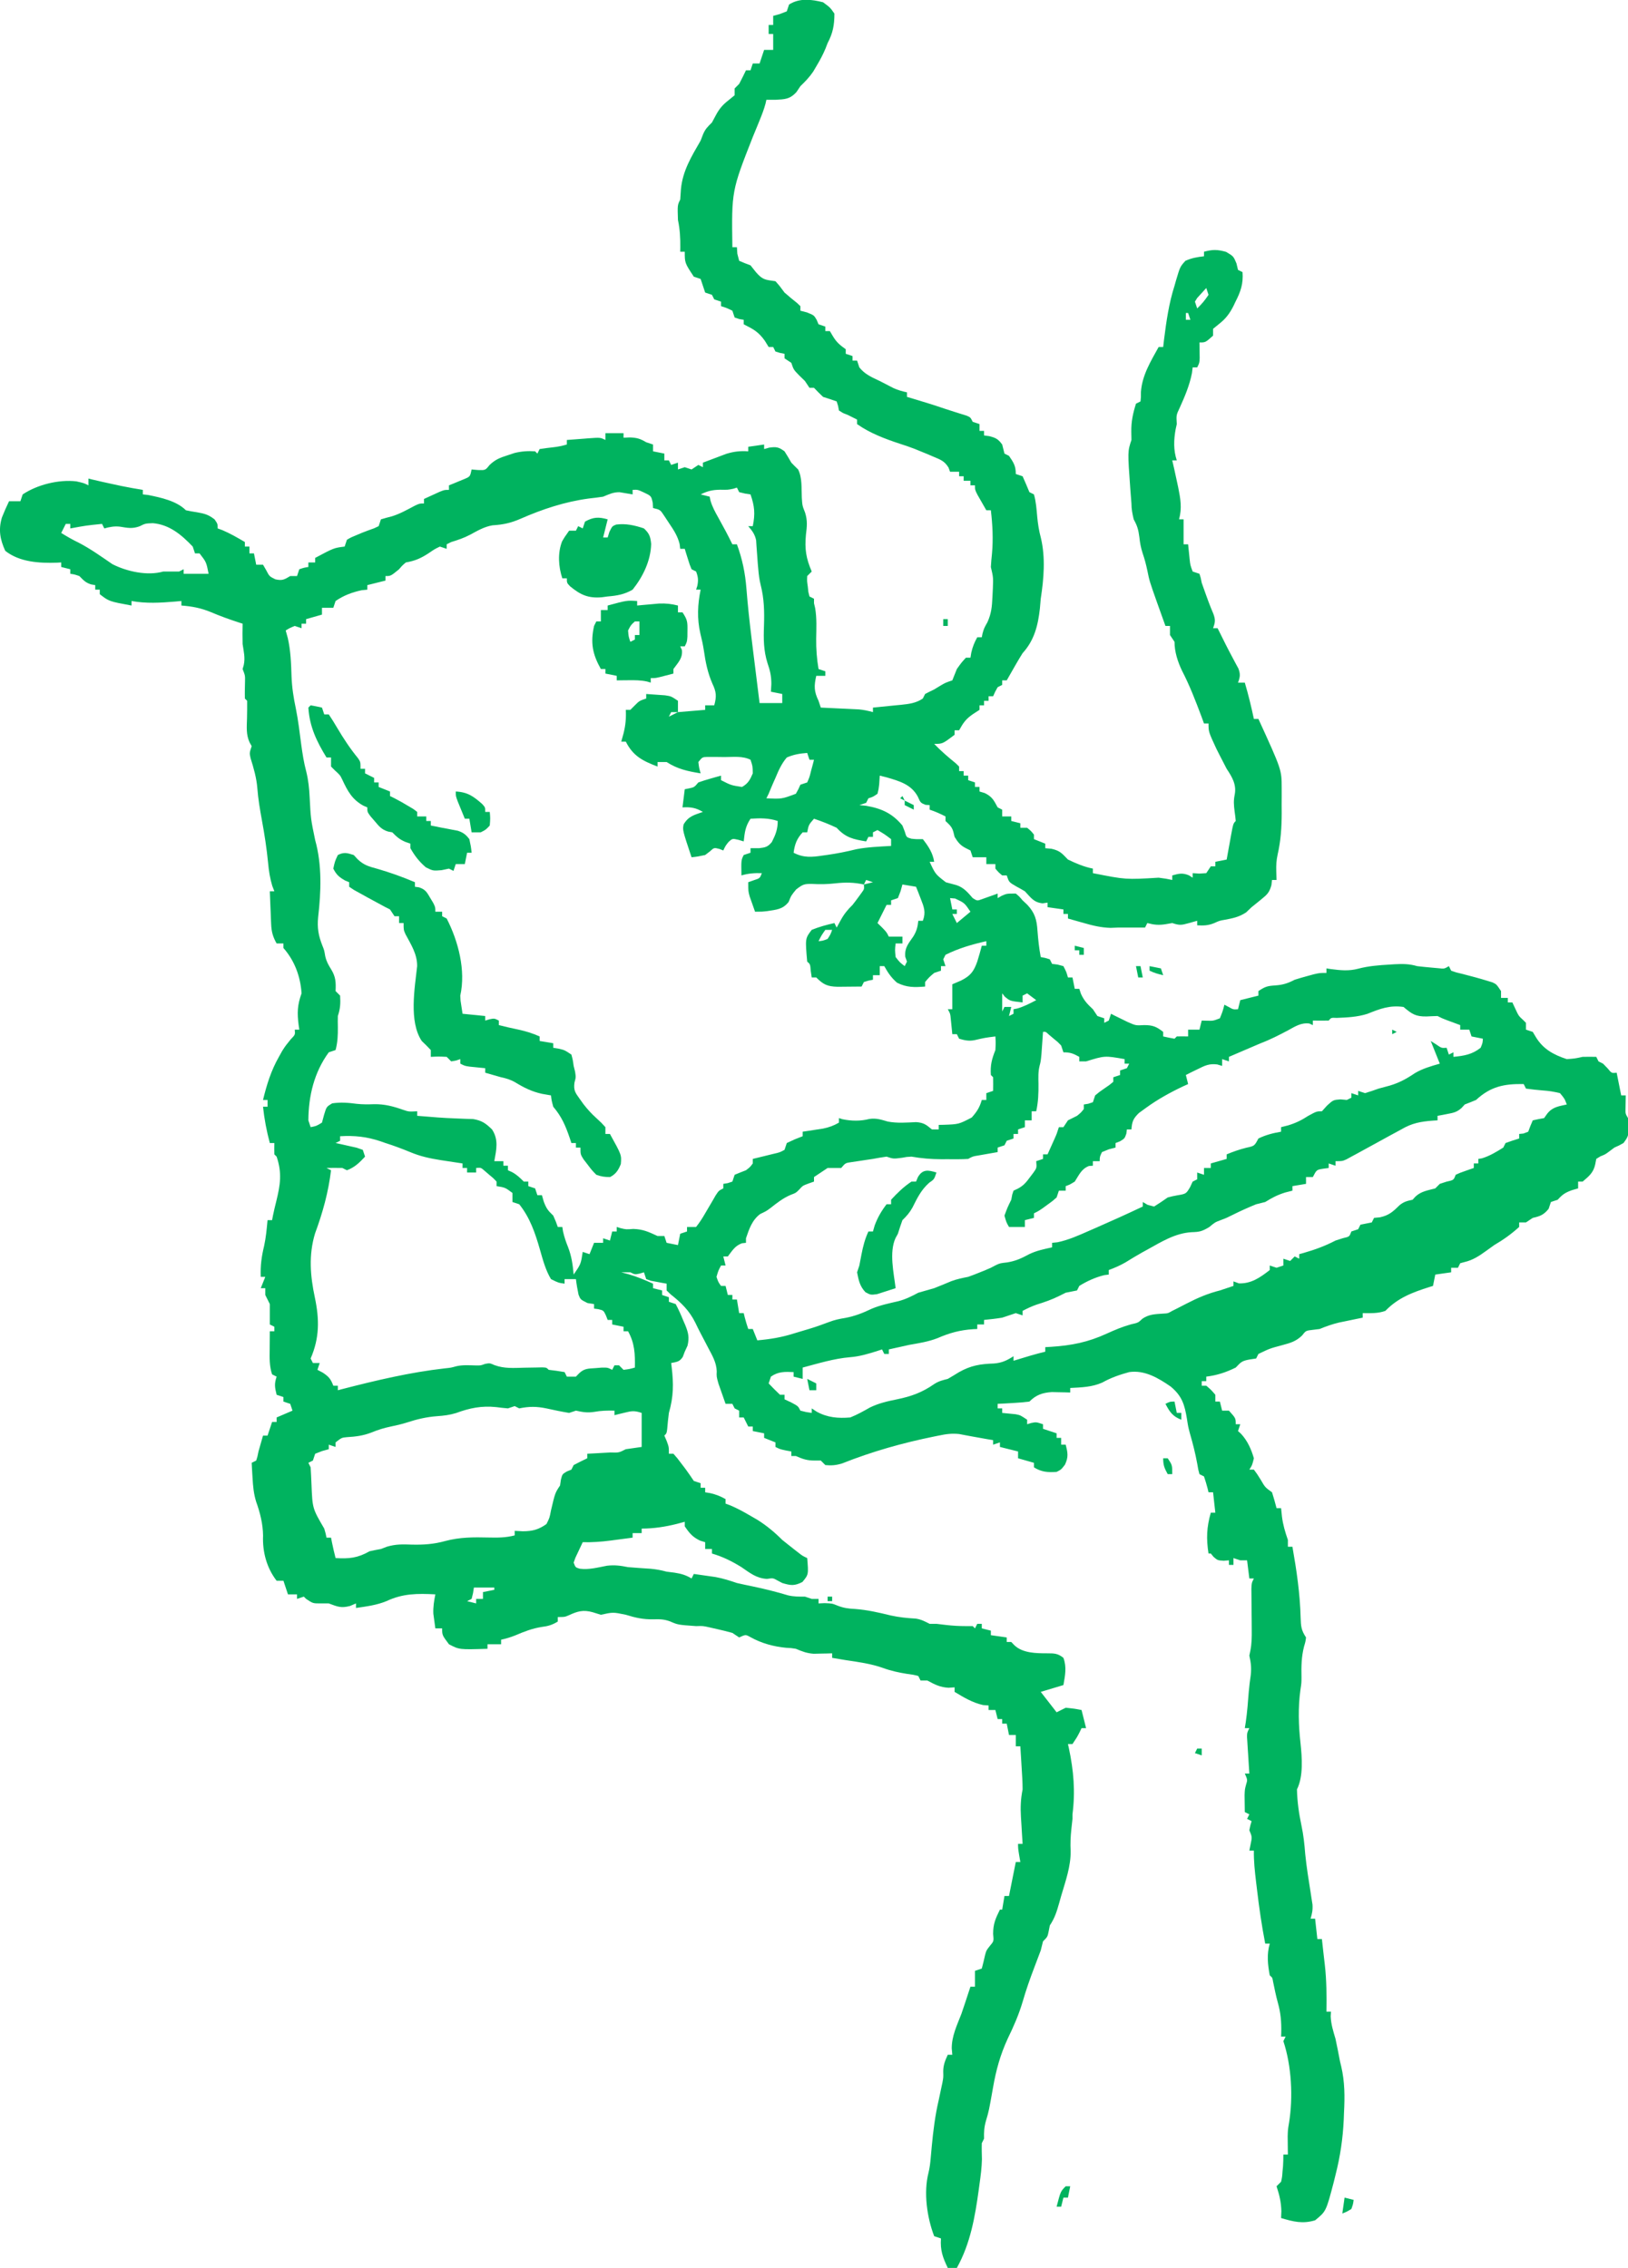 <svg version="1.1" xmlns="http://www.w3.org/2000/svg" width="718" height="1000">
<path d="M0 0 C3.125 2.312 3.125 2.312 5 5 C5 10.017 4.342 13.592 2 18 C1.707 18.762 1.415 19.524 1.113 20.309 C-0.023 23.057 -1.352 25.51 -2.875 28.062 C-3.367 28.899 -3.86 29.736 -4.367 30.598 C-6.034 33.05 -7.876 34.941 -10 37 C-10.598 37.887 -11.196 38.774 -11.812 39.688 C-14.741 42.783 -16.824 42.776 -21 43 C-22.32 43 -23.64 43 -25 43 C-25.125 43.558 -25.25 44.116 -25.379 44.691 C-26.055 47.204 -26.954 49.529 -27.938 51.938 C-28.277 52.772 -28.616 53.606 -28.965 54.465 C-29.632 56.098 -30.303 57.73 -30.98 59.359 C-40.355 83.192 -40.355 83.192 -40 108 C-39.34 108 -38.68 108 -38 108 C-37.938 108.949 -37.876 109.897 -37.812 110.875 C-37.41 112.422 -37.41 112.422 -37 114 C-35.36 114.729 -33.687 115.387 -32 116 C-31.196 117.011 -30.391 118.021 -29.562 119.062 C-26.528 122.541 -25.372 122.349 -21 123 C-19.062 125.188 -19.062 125.188 -17 128 C-15.173 129.617 -13.299 131.149 -11.391 132.668 C-10.932 133.108 -10.473 133.547 -10 134 C-10 134.66 -10 135.32 -10 136 C-9.051 136.248 -8.102 136.495 -7.125 136.75 C-4 138 -4 138 -2.812 140.062 C-2.41 141.022 -2.41 141.022 -2 142 C-1.01 142.33 -0.02 142.66 1 143 C1 143.66 1 144.32 1 145 C1.66 145 2.32 145 3 145 C3.454 145.763 3.908 146.526 4.375 147.312 C6.017 150.028 7.478 151.174 10 153 C10 153.66 10 154.32 10 155 C10.99 155.33 11.98 155.66 13 156 C13 156.66 13 157.32 13 158 C13.66 158 14.32 158 15 158 C15.33 158.99 15.66 159.98 16 161 C18.432 164.071 21.503 165.35 25 167 C27.025 168.042 29.048 169.085 31.07 170.133 C33.03 171.013 34.905 171.544 37 172 C37 172.66 37 173.32 37 174 C37.617 174.182 38.235 174.364 38.871 174.551 C43.862 176.032 48.825 177.568 53.754 179.246 C55.339 179.778 56.931 180.289 58.527 180.785 C59.343 181.042 60.159 181.298 61 181.562 C61.742 181.791 62.485 182.019 63.25 182.254 C65 183 65 183 66 185 C66.99 185.33 67.98 185.66 69 186 C69 186.99 69 187.98 69 189 C69.66 189 70.32 189 71 189 C71 189.66 71 190.32 71 191 C72.145 191.155 72.145 191.155 73.312 191.312 C76.236 192.06 77.227 192.607 79 195 C79.352 196.329 79.688 197.662 80 199 C80.66 199.33 81.32 199.66 82 200 C84.01 202.937 85 204.392 85 208 C85.99 208.33 86.98 208.66 88 209 C89.035 211.318 90.036 213.652 91 216 C91.66 216.33 92.32 216.66 93 217 C93.928 220.197 94.14 223.448 94.438 226.75 C94.735 230.013 95.214 233.026 96.062 236.188 C98.143 244.899 97.356 254.235 96 263 C95.868 264.437 95.742 265.874 95.625 267.312 C94.794 274.791 93.162 281.354 88 287 C86.962 288.643 85.964 290.312 85 292 C84.646 292.617 84.291 293.235 83.926 293.871 C82.947 295.579 81.973 297.289 81 299 C80.34 299 79.68 299 79 299 C79 299.66 79 300.32 79 301 C78.34 301.33 77.68 301.66 77 302 C75.866 304.017 75.866 304.017 75 306 C74.34 306 73.68 306 73 306 C73 306.66 73 307.32 73 308 C72.34 308 71.68 308 71 308 C71 308.66 71 309.32 71 310 C70.34 310 69.68 310 69 310 C69 310.66 69 311.32 69 312 C68.072 312.598 67.144 313.196 66.188 313.812 C62.96 316.028 61.857 317.658 60 321 C59.34 321 58.68 321 58 321 C58 321.66 58 322.32 58 323 C52.706 327 52.706 327 49 327 C52.016 330.137 55.235 332.896 58.609 335.633 C59.068 336.084 59.527 336.535 60 337 C60 337.66 60 338.32 60 339 C60.66 339 61.32 339 62 339 C62 339.66 62 340.32 62 341 C62.66 341 63.32 341 64 341 C64 341.66 64 342.32 64 343 C64.99 343.33 65.98 343.66 67 344 C67 344.66 67 345.32 67 346 C67.66 346 68.32 346 69 346 C69 346.66 69 347.32 69 348 C70.145 348.34 70.145 348.34 71.312 348.688 C74.569 350.278 75.314 351.868 77 355 C77.66 355.33 78.32 355.66 79 356 C79 356.99 79 357.98 79 359 C80.32 359 81.64 359 83 359 C83 359.66 83 360.32 83 361 C84.32 361.33 85.64 361.66 87 362 C87 362.66 87 363.32 87 364 C87.99 364 88.98 364 90 364 C91.688 365.375 91.688 365.375 93 367 C93 367.66 93 368.32 93 369 C94.65 369.66 96.3 370.32 98 371 C98 371.66 98 372.32 98 373 C98.907 373.082 99.815 373.165 100.75 373.25 C104.534 374.123 105.356 375.276 108 378 C111.589 379.731 115.084 381.217 119 382 C119 382.66 119 383.32 119 384 C133.468 386.873 133.468 386.873 148 386 C151.312 386.438 151.312 386.438 154 387 C154 386.34 154 385.68 154 385 C156.915 384.19 158.461 383.782 161.312 384.938 C161.869 385.288 162.426 385.639 163 386 C163 385.34 163 384.68 163 384 C163.949 384.062 164.898 384.124 165.875 384.188 C167.422 384.095 167.422 384.095 169 384 C169.66 383.01 170.32 382.02 171 381 C171.66 381 172.32 381 173 381 C173 380.34 173 379.68 173 379 C174.65 378.67 176.3 378.34 178 378 C178.205 376.857 178.41 375.713 178.621 374.535 C178.893 373.044 179.165 371.553 179.438 370.062 C179.572 369.308 179.707 368.553 179.846 367.775 C180.887 362.113 180.887 362.113 182 361 C181.883 359.578 181.706 358.162 181.5 356.75 C181.143 353.96 180.982 352.087 181.562 349.312 C182.392 344.927 180.382 341.573 178 338 C176.977 336.074 175.98 334.135 175 332.188 C174.484 331.17 173.969 330.153 173.438 329.105 C170 321.679 170 321.679 170 318 C169.34 318 168.68 318 168 318 C167.608 316.928 167.216 315.855 166.812 314.75 C164.269 307.975 161.649 301.176 158.312 294.75 C156.421 290.788 155 286.431 155 282 C154.34 281.01 153.68 280.02 153 279 C153 277.68 153 276.36 153 275 C152.34 275 151.68 275 151 275 C150.208 272.792 149.416 270.584 148.625 268.375 C148.184 267.145 147.743 265.915 147.289 264.648 C143.957 255.219 143.957 255.219 143 250.5 C142.443 247.872 141.821 245.485 140.938 242.938 C140.145 240.454 139.769 238.438 139.5 235.875 C139.064 232.493 138.583 230.869 137 228 C136.429 225.601 136 223.465 136 221 C135.836 218.854 135.669 216.708 135.5 214.562 C134.312 198.064 134.312 198.064 136 193 C135.969 191.175 135.969 191.175 135.938 189.312 C135.88 184.894 136.669 181.215 138 177 C138.66 176.67 139.32 176.34 140 176 C140.203 174.11 140.203 174.11 140.188 171.812 C140.725 164.412 144.482 158.375 148 152 C148.66 152 149.32 152 150 152 C150.186 150.391 150.186 150.391 150.375 148.75 C151.388 140.717 152.521 132.727 155 125 C155.215 124.236 155.431 123.471 155.652 122.684 C157.46 116.596 157.46 116.596 159.812 114 C162.518 112.763 165.054 112.335 168 112 C168 111.34 168 110.68 168 110 C171.806 108.979 173.912 108.975 177.75 110.062 C181 112 181 112 182.312 115.125 C182.539 116.074 182.766 117.022 183 118 C183.66 118.33 184.32 118.66 185 119 C185.388 124.076 184.162 127.628 181.875 132.062 C181.45 132.961 181.45 132.961 181.016 133.877 C179.352 137.178 177.629 139.49 174.758 141.746 C173.848 142.49 172.938 143.234 172 144 C172 144.99 172 145.98 172 147 C168.667 150 168.667 150 166 150 C166.012 150.626 166.023 151.253 166.035 151.898 C166.049 153.124 166.049 153.124 166.062 154.375 C166.074 155.187 166.086 155.999 166.098 156.836 C166 159 166 159 165 161 C164.34 161 163.68 161 163 161 C162.845 162.238 162.845 162.238 162.688 163.5 C161.629 168.891 159.567 173.759 157.312 178.75 C155.75 182.034 155.75 182.034 156 186 C155.835 186.743 155.67 187.485 155.5 188.25 C154.651 192.919 154.485 197.454 156 202 C155.34 202 154.68 202 154 202 C154.289 203.258 154.577 204.516 154.875 205.812 C155.254 207.541 155.629 209.27 156 211 C156.304 212.404 156.304 212.404 156.613 213.836 C157.622 218.848 158.364 222.952 157 228 C157.66 228 158.32 228 159 228 C159 231.63 159 235.26 159 239 C159.66 239 160.32 239 161 239 C161.061 239.615 161.121 240.23 161.184 240.863 C161.267 241.672 161.351 242.48 161.438 243.312 C161.519 244.113 161.6 244.914 161.684 245.738 C161.953 248.161 161.953 248.161 163 251 C163.99 251.33 164.98 251.66 166 252 C166.566 253.723 166.566 253.723 167 256 C167.626 257.819 168.274 259.631 168.938 261.438 C169.277 262.364 169.616 263.291 169.965 264.246 C170.654 266.08 171.384 267.9 172.152 269.703 C173.111 272.3 172.946 273.445 172 276 C172.66 276 173.32 276 174 276 C175.187 278.373 176.372 280.747 177.551 283.125 C178.502 285.013 179.478 286.889 180.48 288.75 C180.941 289.616 181.401 290.483 181.875 291.375 C182.306 292.166 182.736 292.958 183.18 293.773 C184.121 296.329 183.931 297.484 183 300 C183.99 300 184.98 300 186 300 C187.576 305.29 188.849 310.602 190 316 C190.66 316 191.32 316 192 316 C202.249 338.402 202.249 338.402 202.266 346.359 C202.268 347.558 202.271 348.757 202.273 349.992 C202.266 351.232 202.258 352.472 202.25 353.75 C202.258 354.975 202.265 356.199 202.273 357.461 C202.26 363.837 201.874 369.733 200.445 375.949 C199.919 378.373 199.795 380.649 199.875 383.125 C199.937 385.043 199.937 385.043 200 387 C199.34 387 198.68 387 198 387 C197.869 388.127 197.869 388.127 197.734 389.277 C196.859 392.523 195.832 393.471 193.25 395.562 C192.522 396.155 191.793 396.748 191.043 397.359 C190.369 397.901 189.695 398.442 189 399 C188.196 399.763 187.391 400.526 186.562 401.312 C183.468 403.351 180.749 403.893 177.141 404.562 C174.852 404.961 174.852 404.961 172.25 406.125 C169.697 407.118 167.716 407.155 165 407 C165 406.34 165 405.68 165 405 C163.742 405.351 162.484 405.701 161.188 406.062 C158.053 406.936 157.217 407.072 154 406 C153.051 406.165 152.102 406.33 151.125 406.5 C148.021 406.997 146.007 406.796 143 406 C142.67 406.66 142.34 407.32 142 408 C138 408 134 408 130 408 C128.389 408.062 128.389 408.062 126.746 408.125 C122.571 407.986 119.049 407.158 115.062 406 C114.379 405.809 113.695 405.618 112.99 405.422 C111.325 404.956 109.662 404.479 108 404 C108 403.34 108 402.68 108 402 C107.34 402 106.68 402 106 402 C106 401.34 106 400.68 106 400 C103.69 399.67 101.38 399.34 99 399 C99 398.34 99 397.68 99 397 C98.278 397.103 97.556 397.206 96.812 397.312 C92.854 396.873 91.714 394.844 89 392 C87.773 391.253 86.521 390.544 85.25 389.875 C82 388 82 388 81 385 C80.34 385 79.68 385 79 385 C77.375 383.625 77.375 383.625 76 382 C76 381.34 76 380.68 76 380 C74.68 380 73.36 380 72 380 C72 379.01 72 378.02 72 377 C70.02 377 68.04 377 66 377 C65.67 376.01 65.34 375.02 65 374 C64.072 373.536 64.072 373.536 63.125 373.062 C60.528 371.764 59.517 370.456 58 368 C57.835 367.319 57.67 366.639 57.5 365.938 C56.884 363.552 55.75 362.674 54 361 C54 360.34 54 359.68 54 359 C51.668 357.794 49.504 356.835 47 356 C47 355.34 47 354.68 47 354 C46.103 353.938 46.103 353.938 45.188 353.875 C43 353 43 353 41.75 350.188 C38.811 344.834 33.655 343.405 28 341.75 C26.515 341.379 26.515 341.379 25 341 C24.918 342.279 24.835 343.558 24.75 344.875 C24.484 347.094 24.484 347.094 24 349 C22 350.375 22 350.375 20 351 C19.67 351.66 19.34 352.32 19 353 C18.01 353.33 17.02 353.66 16 354 C17.011 354.103 18.021 354.206 19.062 354.312 C25.857 355.499 30.549 357.658 35 363 C35.351 363.908 35.701 364.815 36.062 365.75 C36.76 368.166 36.76 368.166 38.938 368.812 C41.153 369.045 41.153 369.045 44 369 C46.449 372.17 48.384 374.995 49 379 C48.34 379 47.68 379 47 379 C49.54 384.461 49.54 384.461 54.16 388.023 C55.717 388.465 57.28 388.886 58.848 389.285 C62.062 390.353 63.82 392.49 66 395 C67.972 396.26 67.972 396.26 70.164 395.441 C70.976 395.151 71.788 394.861 72.625 394.562 C73.851 394.131 73.851 394.131 75.102 393.691 C76.041 393.349 76.041 393.349 77 393 C77 393.66 77 394.32 77 395 C77.578 394.67 78.155 394.34 78.75 394 C81 393 81 393 85 393 C86.5 394.25 86.5 394.25 88 396 C88.681 396.639 89.361 397.279 90.062 397.938 C93.427 401.519 94.243 404.517 94.562 409.375 C94.857 413.302 95.267 417.125 96 421 C96.639 421.124 97.279 421.248 97.938 421.375 C98.958 421.684 98.958 421.684 100 422 C100.33 422.66 100.66 423.32 101 424 C101.804 424.103 102.609 424.206 103.438 424.312 C104.283 424.539 105.129 424.766 106 425 C107.312 427.562 107.312 427.562 108 430 C108.66 430 109.32 430 110 430 C110.33 431.65 110.66 433.3 111 435 C111.66 435 112.32 435 113 435 C113.248 435.743 113.495 436.485 113.75 437.25 C115.105 440.23 116.632 441.78 119 444 C119.66 444.99 120.32 445.98 121 447 C121.99 447.33 122.98 447.66 124 448 C124 448.66 124 449.32 124 450 C124.66 449.67 125.32 449.34 126 449 C126.33 448.01 126.66 447.02 127 446 C127.516 446.268 128.031 446.536 128.562 446.812 C129.367 447.204 130.171 447.596 131 448 C132.64 448.804 132.64 448.804 134.312 449.625 C137.91 451.211 137.91 451.211 141.625 451 C145.413 451 147.053 451.678 150 454 C150 454.66 150 455.32 150 456 C151.656 456.382 153.325 456.714 155 457 C155.33 456.67 155.66 456.34 156 456 C157.666 455.959 159.334 455.957 161 456 C161 455.01 161 454.02 161 453 C162.65 453 164.3 453 166 453 C166.33 451.68 166.66 450.36 167 449 C168.145 449.031 168.145 449.031 169.312 449.062 C172.102 449.129 172.102 449.129 175 448 C176.225 444.992 176.225 444.992 177 442 C177.619 442.33 178.238 442.66 178.875 443 C180.91 444.142 180.91 444.142 183 444 C183.33 442.68 183.66 441.36 184 440 C186.64 439.34 189.28 438.68 192 438 C192 437.34 192 436.68 192 436 C195.032 433.979 195.979 433.733 199.438 433.5 C202.84 433.27 204.989 432.563 208 431 C209.842 430.417 211.697 429.877 213.562 429.375 C214.513 429.115 215.463 428.854 216.441 428.586 C219 428 219 428 222 428 C222 427.34 222 426.68 222 426 C222.617 426.095 223.235 426.191 223.871 426.289 C228.14 426.848 231.872 427.243 236.062 426.125 C240.624 424.919 245.12 424.592 249.812 424.312 C250.554 424.264 251.296 424.216 252.061 424.167 C255.598 423.976 258.61 423.988 262 425 C264.038 425.243 266.08 425.449 268.125 425.625 C269.179 425.72 270.234 425.816 271.32 425.914 C273.973 426.212 273.973 426.212 276 425 C276.33 425.66 276.66 426.32 277 427 C279.27 427.81 279.27 427.81 282 428.438 C285.708 429.4 289.403 430.364 293.062 431.5 C293.775 431.717 294.488 431.933 295.223 432.156 C297 433 297 433 299 436 C299 436.99 299 437.98 299 439 C299.99 439 300.98 439 302 439 C302 439.66 302 440.32 302 441 C302.66 441 303.32 441 304 441 C304.65 442.392 304.65 442.392 305.312 443.812 C306.761 446.926 306.761 446.926 308.688 448.688 C309.337 449.337 309.337 449.337 310 450 C310 450.99 310 451.98 310 453 C310.99 453.33 311.98 453.66 313 454 C313.454 454.763 313.908 455.526 314.375 456.312 C317.565 461.588 322.231 464.11 328 466 C331.56 465.753 331.56 465.753 335 465 C337 464.964 339.001 464.951 341 465 C341.33 465.66 341.66 466.32 342 467 C342.66 467.33 343.32 467.66 344 468 C344.66 468.681 345.32 469.361 346 470.062 C347.775 472.232 347.775 472.232 350 472 C350.66 475.3 351.32 478.6 352 482 C352.66 482 353.32 482 354 482 C353.967 484.018 353.935 486.036 353.902 488.055 C353.874 490.082 353.874 490.082 355 492 C355.429 499.721 355.429 499.721 353 503 C351.125 504.062 351.125 504.062 349 505 C348.34 505.495 347.68 505.99 347 506.5 C345 508 345 508 342.812 508.875 C342.214 509.246 341.616 509.618 341 510 C340.856 510.763 340.711 511.526 340.562 512.312 C339.781 516.049 337.849 517.568 335 520 C334.34 520 333.68 520 333 520 C333 520.99 333 521.98 333 523 C332.072 523.268 331.144 523.536 330.188 523.812 C327.143 524.947 326.103 525.697 324 528 C323.01 528.33 322.02 528.66 321 529 C320.67 529.99 320.34 530.98 320 532 C317.863 534.646 316.262 535.287 313 536 C312.01 536.66 311.02 537.32 310 538 C309.01 538 308.02 538 307 538 C307 538.66 307 539.32 307 540 C303.514 543.161 300.061 545.623 296 548 C294.806 548.845 293.619 549.7 292.438 550.562 C289.343 552.793 286.572 554.641 282.812 555.5 C282.214 555.665 281.616 555.83 281 556 C280.67 556.66 280.34 557.32 280 558 C279.01 558 278.02 558 277 558 C277 558.66 277 559.32 277 560 C274.69 560.33 272.38 560.66 270 561 C269.67 562.65 269.34 564.3 269 566 C268.165 566.255 268.165 566.255 267.312 566.516 C259.822 568.894 253.521 571.282 248 577 C244.661 578.214 241.53 578 238 578 C238 578.66 238 579.32 238 580 C237.047 580.193 236.095 580.387 235.113 580.586 C233.859 580.846 232.605 581.107 231.312 581.375 C230.071 581.63 228.83 581.885 227.551 582.148 C224.519 582.876 221.869 583.816 219 585 C217.484 585.186 217.484 585.186 215.938 585.375 C212.916 585.724 212.916 585.724 211.223 587.906 C208.457 590.511 206.146 591.13 202.5 592.125 C197.051 593.575 197.051 593.575 192 596 C191.67 596.66 191.34 597.32 191 598 C190.051 598.144 189.102 598.289 188.125 598.438 C184.633 599.066 184.33 599.577 182 602 C177.682 604.118 173.773 605.418 169 606 C169 606.66 169 607.32 169 608 C168.34 608 167.68 608 167 608 C167 608.66 167 609.32 167 610 C167.66 610 168.32 610 169 610 C171.125 611.812 171.125 611.812 173 614 C173 614.99 173 615.98 173 617 C173.66 617 174.32 617 175 617 C175.33 618.32 175.66 619.64 176 621 C176.99 621 177.98 621 179 621 C182 624.333 182 624.333 182 627 C182.66 627 183.32 627 184 627 C183.67 627.99 183.34 628.98 183 630 C183.447 630.405 183.895 630.81 184.355 631.227 C187.207 634.302 188.829 637.995 190 642 C189.25 645.062 189.25 645.062 188 647 C188.66 647 189.32 647 190 647 C191.438 648.934 191.438 648.934 193 651.438 C194.953 654.81 194.953 654.81 198 657 C198.731 659.314 199.401 661.648 200 664 C200.66 664 201.32 664 202 664 C202.186 665.794 202.186 665.794 202.375 667.625 C202.822 671.283 203.785 674.516 205 678 C205 678.99 205 679.98 205 681 C205.66 681 206.32 681 207 681 C208.84 691.436 210.352 701.69 210.621 712.298 C210.744 716.044 210.869 717.804 213 721 C212.758 722.875 212.758 722.875 212.125 725 C210.954 729.579 210.899 733.752 210.996 738.457 C211 741 211 741 210.5 744.312 C209.457 752.004 209.694 759.86 210.562 767.562 C211.227 773.854 211.887 782.225 209 788 C209.122 793.395 209.876 798.728 211 804 C211.891 808.183 212.319 812.264 212.645 816.523 C213.234 822.291 214.159 828.015 215.072 833.74 C215.206 834.618 215.339 835.497 215.477 836.402 C215.601 837.191 215.726 837.98 215.854 838.793 C216.007 841.1 215.683 842.804 215 845 C215.66 845 216.32 845 217 845 C217.33 847.97 217.66 850.94 218 854 C218.66 854 219.32 854 220 854 C220.24 856.127 220.479 858.255 220.711 860.383 C220.895 862.045 221.086 863.707 221.289 865.367 C222.079 872.253 222.098 879.074 222 886 C222.66 886 223.32 886 224 886 C223.938 887.021 223.938 887.021 223.875 888.062 C224.027 891.625 224.99 894.578 226 898 C226.727 901.322 227.356 904.661 228 908 C228.17 908.698 228.341 909.396 228.517 910.115 C230.107 917.002 230.118 923.403 229.75 930.438 C229.71 931.493 229.67 932.548 229.629 933.635 C229.25 941.945 228.07 949.944 226 958 C225.606 959.605 225.606 959.605 225.203 961.242 C221.84 974.06 221.84 974.06 217 978 C211.479 979.667 207.362 978.599 202 977 C202.041 975.989 202.083 974.979 202.125 973.938 C201.994 969.819 201.267 966.882 200 963 C200.66 962.34 201.32 961.68 202 961 C202.462 958.9 202.462 958.9 202.625 956.562 C202.7 955.78 202.775 954.998 202.852 954.191 C202.969 952.464 203 950.731 203 949 C203.66 949 204.32 949 205 949 C204.988 948.276 204.977 947.551 204.965 946.805 C204.951 945.354 204.951 945.354 204.938 943.875 C204.92 942.448 204.92 942.448 204.902 940.992 C205 938 205 938 205.492 935.102 C207.345 923.785 206.631 909.894 203 899 C203.33 898.34 203.66 897.68 204 897 C203.34 897 202.68 897 202 897 C202.035 896.165 202.035 896.165 202.07 895.312 C202.181 890.629 201.852 886.564 200.574 882.059 C199.721 879 199.11 875.893 198.465 872.785 C198.158 870.989 198.158 870.989 197 870 C196.113 865.229 195.63 860.719 197 856 C196.34 856 195.68 856 195 856 C193.457 848.073 192.315 840.145 191.375 832.125 C191.241 831.024 191.107 829.923 190.969 828.789 C190.418 824.161 189.921 819.667 190 815 C189.34 815 188.68 815 188 815 C188.186 814.072 188.371 813.144 188.562 812.188 C189.241 808.987 189.241 808.987 188 806 C188.438 803.812 188.438 803.812 189 802 C188.34 801.67 187.68 801.34 187 801 C187.33 800.34 187.66 799.68 188 799 C187.34 798.67 186.68 798.34 186 798 C185.973 796.417 185.954 794.833 185.938 793.25 C185.926 792.368 185.914 791.487 185.902 790.578 C186 788 186 788 186.566 785.859 C187.22 783.789 187.22 783.789 186 781 C186.66 781 187.32 781 188 781 C187.916 779.724 187.832 778.448 187.746 777.133 C187.643 775.464 187.54 773.794 187.438 772.125 C187.381 771.283 187.325 770.441 187.268 769.574 C187.219 768.769 187.171 767.963 187.121 767.133 C187.074 766.389 187.027 765.646 186.978 764.879 C187 763 187 763 188 761 C187.34 761 186.68 761 186 761 C186.144 760.092 186.289 759.185 186.438 758.25 C187.074 753.829 187.397 749.389 187.742 744.938 C187.96 742.458 188.261 740.023 188.625 737.562 C188.971 734.274 188.686 732.171 188 729 C188.153 728.258 188.307 727.515 188.465 726.751 C189.067 723.656 189.096 720.828 189.062 717.676 C189.055 716.483 189.047 715.29 189.039 714.061 C189.026 712.824 189.013 711.587 189 710.312 C188.975 707.85 188.954 705.388 188.938 702.926 C188.92 701.292 188.92 701.292 188.902 699.626 C189 697 189 697 190 695 C189.34 695 188.68 695 188 695 C187.67 692.36 187.34 689.72 187 687 C186.01 687 185.02 687 184 687 C183.01 686.67 182.02 686.34 181 686 C181 686.99 181 687.98 181 689 C180.34 689 179.68 689 179 689 C179 688.34 179 687.68 179 687 C177.855 687.093 177.855 687.093 176.688 687.188 C174 687 174 687 172.25 685.5 C171.838 685.005 171.425 684.51 171 684 C170.67 684 170.34 684 170 684 C168.954 677.413 169.167 672.408 171 666 C171.66 666 172.32 666 173 666 C172.67 663.03 172.34 660.06 172 657 C171.34 657 170.68 657 170 657 C169.856 656.402 169.711 655.804 169.562 655.188 C169.113 653.438 168.571 651.713 168 650 C167.34 649.67 166.68 649.34 166 649 C165.473 647.102 165.473 647.102 165.062 644.625 C164.216 639.964 163.084 635.476 161.758 630.93 C161 628 161 628 160.492 624.695 C159.454 618.366 158.34 614.565 153.312 610.375 C147.889 606.627 141.82 603.002 135 604 C130.803 605.151 126.92 606.48 123.125 608.625 C118.55 610.638 113.95 610.745 109 611 C109 611.66 109 612.32 109 613 C107.896 612.965 107.896 612.965 106.77 612.93 C105.794 612.912 104.818 612.894 103.812 612.875 C102.368 612.84 102.368 612.84 100.895 612.805 C96.726 613.086 93.963 614.037 91 617 C88.635 617.301 86.256 617.495 83.875 617.625 C82.594 617.7 81.312 617.775 79.992 617.852 C79.005 617.901 78.017 617.95 77 618 C77 618.66 77 619.32 77 620 C77.66 620 78.32 620 79 620 C79 620.66 79 621.32 79 622 C80.986 622.195 82.971 622.391 84.957 622.586 C87 623 87 623 90 625 C90 625.66 90 626.32 90 627 C90.598 626.814 91.196 626.629 91.812 626.438 C94 626 94 626 97 627 C97 627.66 97 628.32 97 629 C98.98 629.66 100.96 630.32 103 631 C103 631.66 103 632.32 103 633 C103.66 633 104.32 633 105 633 C105 633.99 105 634.98 105 636 C105.66 636 106.32 636 107 636 C107.921 639.601 108.286 641.386 106.688 644.812 C105 647 105 647 103 648 C99.044 648.258 96.403 648.094 93 646 C93 645.34 93 644.68 93 644 C90.69 643.34 88.38 642.68 86 642 C86 641.01 86 640.02 86 639 C83.36 638.34 80.72 637.68 78 637 C78 636.34 78 635.68 78 635 C77.01 635.33 76.02 635.66 75 636 C75 635.34 75 634.68 75 634 C74.134 633.858 73.267 633.716 72.375 633.57 C70.246 633.211 68.121 632.833 66 632.43 C65.01 632.247 64.02 632.064 63 631.875 C62.01 631.687 61.02 631.499 60 631.305 C56.707 630.97 54.235 631.318 51 632 C50.373 632.126 49.745 632.251 49.099 632.38 C35.119 635.207 21.595 639.017 8.332 644.301 C5.73 645.081 3.701 645.268 1 645 C0.34 644.34 -0.32 643.68 -1 643 C-1.928 643 -2.856 643 -3.812 643 C-7.116 643 -9.021 642.324 -12 641 C-12.66 641 -13.32 641 -14 641 C-14 640.34 -14 639.68 -14 639 C-14.784 638.856 -15.568 638.711 -16.375 638.562 C-19 638 -19 638 -21 637 C-21 636.34 -21 635.68 -21 635 C-22.65 634.34 -24.3 633.68 -26 633 C-26 632.34 -26 631.68 -26 631 C-27.65 630.67 -29.3 630.34 -31 630 C-31 629.34 -31 628.68 -31 628 C-31.66 628 -32.32 628 -33 628 C-33.66 626.68 -34.32 625.36 -35 624 C-35.66 624 -36.32 624 -37 624 C-37 623.01 -37 622.02 -37 621 C-37.66 620.67 -38.32 620.34 -39 620 C-39.33 619.34 -39.66 618.68 -40 618 C-40.99 618 -41.98 618 -43 618 C-43.676 616.108 -44.341 614.211 -45 612.312 C-45.371 611.257 -45.742 610.201 -46.125 609.113 C-47 606 -47 606 -46.895 603.59 C-47.053 599.688 -48.899 596.635 -50.688 593.25 C-51.057 592.538 -51.426 591.827 -51.807 591.094 C-52.54 589.687 -53.276 588.283 -54.018 586.881 C-54.818 585.348 -55.579 583.794 -56.328 582.234 C-59.014 576.824 -62.479 573.475 -67.207 569.727 C-67.799 569.157 -68.39 568.587 -69 568 C-69 567.01 -69 566.02 -69 565 C-69.638 564.89 -70.276 564.781 -70.934 564.668 C-71.76 564.509 -72.586 564.351 -73.438 564.188 C-74.261 564.037 -75.085 563.886 -75.934 563.73 C-76.616 563.489 -77.297 563.248 -78 563 C-78.33 562.01 -78.66 561.02 -79 560 C-79.619 560.186 -80.237 560.371 -80.875 560.562 C-83 561 -83 561 -85 560 C-86.32 560 -87.64 560 -89 560 C-87.989 560.268 -86.979 560.536 -85.938 560.812 C-82.127 561.894 -78.611 563.379 -75 565 C-75 565.66 -75 566.32 -75 567 C-73.68 567.33 -72.36 567.66 -71 568 C-71 568.66 -71 569.32 -71 570 C-70.01 570.33 -69.02 570.66 -68 571 C-68 571.66 -68 572.32 -68 573 C-67.01 573.33 -66.02 573.66 -65 574 C-63.729 576.402 -62.685 578.676 -61.688 581.188 C-61.398 581.848 -61.109 582.509 -60.811 583.189 C-59.41 586.658 -58.923 588.667 -59.777 592.344 C-60.181 593.22 -60.584 594.097 -61 595 C-61.289 595.763 -61.578 596.526 -61.875 597.312 C-63.342 599.514 -64.484 599.486 -67 600 C-66.928 600.58 -66.856 601.16 -66.781 601.758 C-65.902 609.161 -65.917 614.769 -68 622 C-68.318 624.391 -68.554 626.776 -68.754 629.18 C-69 631 -69 631 -70 632 C-69.505 633.145 -69.505 633.145 -69 634.312 C-68 637 -68 637 -68 640 C-67.34 640 -66.68 640 -66 640 C-64.344 641.863 -64.344 641.863 -62.5 644.312 C-61.587 645.513 -61.587 645.513 -60.656 646.738 C-59.394 648.461 -58.185 650.223 -57 652 C-56.01 652.33 -55.02 652.66 -54 653 C-54 653.66 -54 654.32 -54 655 C-53.34 655 -52.68 655 -52 655 C-52 655.66 -52 656.32 -52 657 C-51.258 657.124 -50.515 657.247 -49.75 657.375 C-47.199 657.955 -45.273 658.737 -43 660 C-43 660.66 -43 661.32 -43 662 C-41.948 662.391 -41.948 662.391 -40.875 662.789 C-37.754 664.104 -34.924 665.667 -32 667.375 C-30.484 668.253 -30.484 668.253 -28.938 669.148 C-24.864 671.716 -21.389 674.603 -18 678 C-16.495 679.228 -14.973 680.436 -13.438 681.625 C-12.652 682.236 -11.867 682.847 -11.059 683.477 C-9.082 685.031 -9.082 685.031 -7 686 C-6.394 693.269 -6.394 693.269 -9.125 696.562 C-12.689 698.345 -14.224 698.125 -18 697 C-18.66 696.649 -19.32 696.299 -20 695.938 C-22.049 694.78 -22.049 694.78 -24.75 695.188 C-29.428 694.918 -32.206 692.586 -36 690 C-40.177 687.406 -44.26 685.387 -49 684 C-49 683.34 -49 682.68 -49 682 C-49.99 682 -50.98 682 -52 682 C-52 681.01 -52 680.02 -52 679 C-52.742 678.773 -53.485 678.546 -54.25 678.312 C-57.543 676.741 -58.975 675 -61 672 C-61 671.34 -61 670.68 -61 670 C-62.155 670.309 -63.31 670.619 -64.5 670.938 C-69.625 672.221 -74.702 673 -80 673 C-80 673.66 -80 674.32 -80 675 C-81.32 675 -82.64 675 -84 675 C-84 675.66 -84 676.32 -84 677 C-86.541 677.338 -89.083 677.671 -91.625 678 C-92.338 678.095 -93.051 678.191 -93.785 678.289 C-97.888 678.816 -101.852 679.105 -106 679 C-106.697 680.454 -107.382 681.913 -108.062 683.375 C-108.445 684.187 -108.828 684.999 -109.223 685.836 C-109.479 686.55 -109.736 687.264 -110 688 C-109.21 690.126 -109.21 690.126 -107.336 690.688 C-103.237 691.236 -99.319 690.13 -95.289 689.375 C-91.877 688.986 -89.352 689.337 -86 690 C-82.676 690.284 -79.352 690.501 -76.023 690.719 C-73.539 690.95 -71.392 691.348 -69 692 C-67.845 692.144 -66.69 692.289 -65.5 692.438 C-62.487 692.922 -60.576 693.455 -58 695 C-57.67 694.34 -57.34 693.68 -57 693 C-54.957 693.285 -52.916 693.578 -50.875 693.875 C-49.738 694.037 -48.601 694.2 -47.43 694.367 C-44.127 694.976 -41.173 695.918 -38 697 C-35.777 697.508 -33.548 697.986 -31.312 698.438 C-25.928 699.553 -20.668 700.867 -15.402 702.449 C-12.856 703.033 -10.603 703.021 -8 703 C-7.01 703.33 -6.02 703.66 -5 704 C-4.01 704 -3.02 704 -2 704 C-2 704.66 -2 705.32 -2 706 C-0.67 705.938 -0.67 705.938 0.688 705.875 C4 706 4 706 6.395 706.98 C9.086 708.033 11.129 708.293 14 708.438 C19.458 708.842 24.54 710.001 29.844 711.309 C33.525 712.115 37.122 712.482 40.879 712.691 C43.252 713.037 44.877 713.919 47 715 C47.99 715 48.98 715 50 715 C51.418 715.154 52.835 715.322 54.25 715.5 C57.229 715.85 59.981 716 63 716 C63.99 716 64.98 716 66 716 C66.33 716.33 66.66 716.66 67 717 C67.33 716.34 67.66 715.68 68 715 C68.66 715 69.32 715 70 715 C70 715.66 70 716.32 70 717 C71.32 717.33 72.64 717.66 74 718 C74 718.66 74 719.32 74 720 C76.31 720.33 78.62 720.66 81 721 C81 721.66 81 722.32 81 723 C81.66 723 82.32 723 83 723 C83.449 723.471 83.897 723.941 84.359 724.426 C88.022 727.94 93.972 728 98.812 728 C101.979 728 103.543 728.016 106 730 C107.519 734.09 106.744 737.784 106 742 C102.7 742.99 99.4 743.98 96 745 C99.465 749.455 99.465 749.455 103 754 C104.32 753.34 105.64 752.68 107 752 C110.75 752.375 110.75 752.375 114 753 C114.66 755.64 115.32 758.28 116 761 C115.34 761 114.68 761 114 761 C113.567 761.897 113.567 761.897 113.125 762.812 C112 765 112 765 110 768 C109.34 768 108.68 768 108 768 C108.133 768.594 108.266 769.189 108.402 769.801 C110.527 779.771 111.288 788.877 110 799 C110 799.66 110 800.32 110 801 C109.839 802.521 109.671 804.042 109.5 805.562 C109.151 808.831 109.007 811.91 109.188 815.188 C109.284 821.984 106.901 828.542 105 835 C104.715 836.017 104.43 837.034 104.137 838.082 C103.056 841.867 102.204 844.695 100 848 C99.835 848.846 99.67 849.691 99.5 850.562 C99 853 99 853 97 855 C96.641 856.327 96.315 857.662 96 859 C95.08 861.488 94.143 863.964 93.188 866.438 C91.26 871.478 89.5 876.499 88 881.688 C86.323 887.343 84.048 892.535 81.465 897.832 C78.161 904.976 76.283 911.807 74.938 919.562 C73.131 929.771 73.131 929.771 71.883 933.977 C71.043 936.852 70.915 939.037 71 942 C70.67 942.66 70.34 943.32 70 944 C69.929 946.373 70.003 948.729 70.062 951.102 C69.983 954.776 69.508 958.366 69 962 C68.901 962.735 68.802 963.47 68.701 964.227 C67.033 976.384 65.037 988.133 59 999 C57.68 999 56.36 999 55 999 C52.781 994.378 51.617 991.232 52 986 C51.01 985.67 50.02 985.34 49 985 C45.84 976.73 44.267 965.8 46.484 957.102 C47.021 954.913 47.269 952.831 47.465 950.586 C47.542 949.747 47.618 948.909 47.697 948.044 C47.777 947.164 47.856 946.283 47.938 945.375 C48.593 938.473 49.417 931.758 51 925 C51.383 923.231 51.758 921.46 52.125 919.688 C52.293 918.908 52.46 918.128 52.633 917.324 C53.069 914.961 53.069 914.961 52.992 912.383 C53.002 909.536 53.826 907.568 55 905 C55.66 905 56.32 905 57 905 C56.917 904.072 56.835 903.144 56.75 902.188 C56.739 896.746 59.055 891.994 61 887 C61.574 885.337 62.138 883.671 62.688 882 C62.918 881.299 63.149 880.597 63.387 879.875 C63.589 879.256 63.791 878.638 64 878 C64.33 877.01 64.66 876.02 65 875 C65.66 875 66.32 875 67 875 C67 872.69 67 870.38 67 868 C67.99 867.67 68.98 867.34 70 867 C70.524 865.004 71.038 863.004 71.461 860.984 C72 859 72 859 73.625 856.938 C75.32 854.946 75.32 854.946 75 851.688 C75 847.25 76.071 844.939 78 841 C78.33 841 78.66 841 79 841 C79.33 839.02 79.66 837.04 80 835 C80.66 835 81.32 835 82 835 C82.99 830.05 83.98 825.1 85 820 C85.66 820 86.32 820 87 820 C86.835 819.051 86.67 818.102 86.5 817.125 C86 814 86 814 86 812 C86.66 812 87.32 812 88 812 C87.874 810.03 87.874 810.03 87.746 808.02 C87.643 806.284 87.54 804.548 87.438 802.812 C87.381 801.948 87.325 801.084 87.268 800.193 C87.019 795.862 87.149 792.255 88 788 C87.986 784.721 87.775 781.459 87.562 778.188 C87.51 777.304 87.458 776.42 87.404 775.51 C87.275 773.339 87.138 771.17 87 769 C86.34 769 85.68 769 85 769 C85 767.35 85 765.7 85 764 C84.01 764 83.02 764 82 764 C81.67 762.35 81.34 760.7 81 759 C80.34 759 79.68 759 79 759 C79 758.34 79 757.68 79 757 C78.34 757 77.68 757 77 757 C76.67 755.68 76.34 754.36 76 753 C75.01 753 74.02 753 73 753 C73 752.34 73 751.68 73 751 C72.196 750.938 71.391 750.876 70.562 750.812 C65.836 749.735 62.125 747.484 58 745 C58 744.34 58 743.68 58 743 C56.701 743.093 56.701 743.093 55.375 743.188 C51.541 742.974 49.353 741.788 46 740 C45.01 740 44.02 740 43 740 C42.67 739.34 42.34 738.68 42 738 C39.723 737.416 39.723 737.416 37 737.062 C33.368 736.469 30.019 735.762 26.562 734.5 C21.172 732.58 15.641 731.837 10 731 C7.999 730.67 5.999 730.338 4 730 C4 729.34 4 728.68 4 728 C3.264 728.023 2.528 728.046 1.77 728.07 C0.306 728.097 0.306 728.097 -1.188 728.125 C-2.15 728.148 -3.113 728.171 -4.105 728.195 C-7.155 727.99 -9.207 727.185 -12 726 C-14.129 725.663 -14.129 725.663 -16.25 725.562 C-21.82 725.042 -27.173 723.581 -32.074 720.84 C-34.151 719.679 -34.151 719.679 -37 721 C-37.99 720.34 -38.98 719.68 -40 719 C-42.15 718.396 -44.32 717.861 -46.5 717.375 C-47.645 717.115 -48.789 716.854 -49.969 716.586 C-52.976 715.905 -52.976 715.905 -56 716 C-64.014 715.43 -64.014 715.43 -67.438 713.938 C-70.187 712.932 -71.97 712.934 -74.875 713 C-79.302 713.098 -82.751 712.313 -87 711 C-92.632 709.827 -92.632 709.827 -98 711 C-99.196 710.629 -100.392 710.258 -101.625 709.875 C-105.849 708.705 -108.334 709.452 -112.238 711.273 C-114 712 -114 712 -117 712 C-117 712.66 -117 713.32 -117 714 C-119.471 715.482 -121.23 716.028 -124.125 716.375 C-128.335 717.054 -131.768 718.392 -135.668 720.062 C-137.773 720.909 -139.789 721.512 -142 722 C-142 722.66 -142 723.32 -142 724 C-143.98 724 -145.96 724 -148 724 C-148 724.66 -148 725.32 -148 726 C-160.432 726.398 -160.432 726.398 -165 724 C-168 720 -168 720 -168 717 C-168.99 717 -169.98 717 -171 717 C-171.198 715.627 -171.383 714.251 -171.562 712.875 C-171.667 712.109 -171.771 711.344 -171.879 710.555 C-172.02 707.578 -171.571 704.917 -171 702 C-178.912 701.59 -185.308 701.585 -192.535 704.977 C-196.842 706.765 -201.407 707.336 -206 708 C-206 707.34 -206 706.68 -206 706 C-206.866 706.371 -207.732 706.742 -208.625 707.125 C-212.661 708.171 -214.158 707.411 -218 706 C-219.217 706 -220.434 706 -221.688 706 C-225 706 -225 706 -228 704 C-228.33 703.67 -228.66 703.34 -229 703 C-229.99 703.33 -230.98 703.66 -232 704 C-232 703.34 -232 702.68 -232 702 C-233.32 702 -234.64 702 -236 702 C-236.99 699.03 -236.99 699.03 -238 696 C-238.99 696 -239.98 696 -241 696 C-245.418 690.293 -247.278 683.215 -246.98 676.105 C-247.028 671.022 -248.306 665.914 -250.031 661.156 C-251.127 657.587 -251.414 654.348 -251.625 650.625 C-251.737 648.757 -251.737 648.757 -251.852 646.852 C-251.901 645.911 -251.95 644.97 -252 644 C-251.34 643.67 -250.68 643.34 -250 643 C-249.439 641.266 -249.439 641.266 -249 639 C-248.338 636.665 -247.673 634.332 -247 632 C-246.34 632 -245.68 632 -245 632 C-244.34 630.02 -243.68 628.04 -243 626 C-242.34 626 -241.68 626 -241 626 C-241 625.34 -241 624.68 -241 624 C-238.69 623.01 -236.38 622.02 -234 621 C-234.33 620.01 -234.66 619.02 -235 618 C-235.99 617.67 -236.98 617.34 -238 617 C-238 616.34 -238 615.68 -238 615 C-238.99 614.67 -239.98 614.34 -241 614 C-241.8 610.713 -242.097 609.29 -241 606 C-241.66 605.67 -242.32 605.34 -243 605 C-244.254 601.237 -244.107 597.728 -244.062 593.812 C-244.058 593.063 -244.053 592.313 -244.049 591.541 C-244.037 589.694 -244.019 587.847 -244 586 C-243.34 586 -242.68 586 -242 586 C-242 585.34 -242 584.68 -242 584 C-242.66 583.67 -243.32 583.34 -244 583 C-244 580 -244 577 -244 574 C-244.65 572.659 -245.316 571.325 -246 570 C-246 569.01 -246 568.02 -246 567 C-246.66 567 -247.32 567 -248 567 C-247.01 564.525 -247.01 564.525 -246 562 C-246.66 562 -247.32 562 -248 562 C-248.206 557.15 -247.654 553.064 -246.512 548.355 C-245.695 544.596 -245.364 540.827 -245 537 C-244.34 537 -243.68 537 -243 537 C-242.87 536.314 -242.74 535.628 -242.605 534.922 C-242.178 532.859 -241.696 530.807 -241.176 528.766 C-239.368 521.403 -238.548 516.233 -241 509 C-241.33 508.67 -241.66 508.34 -242 508 C-242.041 506.334 -242.043 504.666 -242 503 C-242.66 503 -243.32 503 -244 503 C-245.433 497.649 -246.41 492.508 -247 487 C-246.34 487 -245.68 487 -245 487 C-245 486.01 -245 485.02 -245 484 C-245.66 484 -246.32 484 -247 484 C-245.354 477.215 -243.452 471.083 -240 465 C-239.505 464.113 -239.01 463.226 -238.5 462.312 C-237 460 -237 460 -234.812 457.312 C-232.794 455.227 -232.794 455.227 -233 453 C-232.34 453 -231.68 453 -231 453 C-231.143 452.022 -231.143 452.022 -231.289 451.023 C-231.973 445.631 -231.878 442.164 -230 437 C-230.499 429.518 -233.068 422.612 -238 417 C-238 416.34 -238 415.68 -238 415 C-238.99 415 -239.98 415 -241 415 C-242.671 412.056 -243.277 409.826 -243.414 406.453 C-243.453 405.609 -243.491 404.764 -243.531 403.895 C-243.562 403.022 -243.593 402.149 -243.625 401.25 C-243.664 400.362 -243.702 399.474 -243.742 398.559 C-243.836 396.373 -243.922 394.187 -244 392 C-243.34 392 -242.68 392 -242 392 C-242.309 391.196 -242.619 390.391 -242.938 389.562 C-243.955 386.149 -244.43 383.065 -244.754 379.539 C-245.372 373.167 -246.332 366.914 -247.5 360.625 C-248.352 355.96 -249.136 351.358 -249.5 346.625 C-249.865 341.998 -251.091 337.766 -252.477 333.348 C-253 331 -253 331 -252 328 C-252.308 327.447 -252.616 326.894 -252.934 326.324 C-254.507 322.896 -254.171 319.504 -254.062 315.812 C-254.001 313.204 -253.979 310.61 -254 308 C-254.33 307.67 -254.66 307.34 -255 307 C-255.072 304.477 -254.996 301.969 -254.938 299.445 C-254.885 296.86 -254.885 296.86 -256 294 C-255.835 293.423 -255.67 292.845 -255.5 292.25 C-254.786 289.035 -255.52 286.251 -256 283 C-256.086 279.998 -256.061 277.003 -256 274 C-256.801 273.745 -256.801 273.745 -257.617 273.484 C-261.85 272.108 -265.965 270.616 -270.062 268.875 C-274.434 267.083 -278.298 266.348 -283 266 C-283 265.34 -283 264.68 -283 264 C-284.377 264.126 -284.377 264.126 -285.781 264.254 C-292.385 264.802 -298.467 265.176 -305 264 C-305 264.66 -305 265.32 -305 266 C-314.913 264.164 -314.913 264.164 -319 261 C-319 260.34 -319 259.68 -319 259 C-319.66 259 -320.32 259 -321 259 C-321 258.34 -321 257.68 -321 257 C-321.598 256.897 -322.196 256.794 -322.812 256.688 C-325.322 255.899 -326.17 254.83 -328 253 C-330.103 252.286 -330.103 252.286 -332 252 C-332 251.34 -332 250.68 -332 250 C-333.32 249.67 -334.64 249.34 -336 249 C-336 248.34 -336 247.68 -336 247 C-336.583 247.035 -337.165 247.07 -337.766 247.105 C-345.632 247.365 -354.319 246.911 -360.688 241.875 C-362.98 236.854 -363.767 232.563 -362.16 227.195 C-361.186 224.749 -360.151 222.367 -359 220 C-357.35 220 -355.7 220 -354 220 C-353.67 219.01 -353.34 218.02 -353 217 C-346.5 212.666 -337.05 210.345 -329.312 211.25 C-326 212 -326 212 -324 213 C-324 212.01 -324 211.02 -324 210 C-323.482 210.134 -322.964 210.268 -322.43 210.406 C-319.34 211.161 -316.235 211.831 -313.125 212.5 C-311.334 212.887 -311.334 212.887 -309.508 213.281 C-306.346 213.929 -303.187 214.493 -300 215 C-300 215.66 -300 216.32 -300 217 C-299.237 217.083 -298.474 217.165 -297.688 217.25 C-292.038 218.399 -285.16 219.84 -281 224 C-279.387 224.354 -277.759 224.637 -276.125 224.875 C-272.713 225.496 -271.185 225.859 -268.375 228 C-267 230 -267 230 -267 232 C-266.319 232.248 -265.639 232.495 -264.938 232.75 C-261.431 234.242 -258.284 236.068 -255 238 C-255 238.66 -255 239.32 -255 240 C-254.34 240 -253.68 240 -253 240 C-253 240.99 -253 241.98 -253 243 C-252.34 243 -251.68 243 -251 243 C-250.505 245.475 -250.505 245.475 -250 248 C-249.01 248 -248.02 248 -247 248 C-246.546 248.784 -246.093 249.567 -245.625 250.375 C-244.195 253.14 -244.195 253.14 -241.562 254.438 C-238.485 255.113 -237.633 254.58 -235 253 C-234.01 253 -233.02 253 -232 253 C-231.67 252.01 -231.34 251.02 -231 250 C-228.938 249.312 -228.938 249.312 -227 249 C-227 248.34 -227 247.68 -227 247 C-226.01 247 -225.02 247 -224 247 C-224 246.34 -224 245.68 -224 245 C-215.738 240.592 -215.738 240.592 -211 240 C-210.67 239.01 -210.34 238.02 -210 237 C-208.109 235.902 -208.109 235.902 -205.75 234.938 C-204.94 234.597 -204.131 234.257 -203.297 233.906 C-201.545 233.215 -199.776 232.566 -198 231.938 C-197.34 231.628 -196.68 231.319 -196 231 C-195.67 230.01 -195.34 229.02 -195 228 C-193.403 227.524 -191.8 227.062 -190.18 226.672 C-186.616 225.573 -183.423 223.765 -180.137 222.023 C-178 221 -178 221 -176 221 C-176 220.34 -176 219.68 -176 219 C-174.544 218.329 -173.085 217.663 -171.625 217 C-170.813 216.629 -170.001 216.257 -169.164 215.875 C-167 215 -167 215 -165 215 C-165 214.34 -165 213.68 -165 213 C-164.362 212.746 -163.724 212.492 -163.066 212.23 C-162.24 211.886 -161.414 211.542 -160.562 211.188 C-159.739 210.851 -158.915 210.515 -158.066 210.168 C-155.666 209.116 -155.666 209.116 -155 206 C-154.093 206.083 -153.185 206.165 -152.25 206.25 C-148.944 206.355 -148.944 206.355 -147.164 204.125 C-144.602 201.609 -142.528 200.841 -139.125 199.75 C-138.117 199.415 -137.109 199.08 -136.07 198.734 C-132.914 197.979 -130.233 197.793 -127 198 C-126.67 198.33 -126.34 198.66 -126 199 C-125.67 198.34 -125.34 197.68 -125 197 C-123.009 196.706 -121.015 196.42 -119.012 196.219 C-116.942 195.994 -114.999 195.583 -113 195 C-113 194.34 -113 193.68 -113 193 C-110.542 192.806 -108.084 192.619 -105.625 192.438 C-104.926 192.381 -104.228 192.325 -103.508 192.268 C-98.227 191.887 -98.227 191.887 -96 193 C-96 192.01 -96 191.02 -96 190 C-93.36 190 -90.72 190 -88 190 C-88 190.66 -88 191.32 -88 192 C-87.093 191.959 -86.185 191.917 -85.25 191.875 C-82.053 191.998 -80.687 192.425 -78 194 C-77.01 194.33 -76.02 194.66 -75 195 C-75 195.99 -75 196.98 -75 198 C-73.35 198.33 -71.7 198.66 -70 199 C-70 199.99 -70 200.98 -70 202 C-69.34 202 -68.68 202 -68 202 C-67.67 202.66 -67.34 203.32 -67 204 C-66.01 203.67 -65.02 203.34 -64 203 C-64 203.99 -64 204.98 -64 206 C-63.01 205.67 -62.02 205.34 -61 205 C-60.01 205.33 -59.02 205.66 -58 206 C-56.515 205.01 -56.515 205.01 -55 204 C-54.34 204.33 -53.68 204.66 -53 205 C-53 204.34 -53 203.68 -53 203 C-50.796 202.155 -48.588 201.324 -46.375 200.5 C-45.145 200.036 -43.915 199.572 -42.648 199.094 C-39.19 198.057 -36.578 197.78 -33 198 C-33 197.34 -33 196.68 -33 196 C-30.69 195.67 -28.38 195.34 -26 195 C-26 195.66 -26 196.32 -26 197 C-25.258 196.794 -24.515 196.588 -23.75 196.375 C-20.568 195.941 -19.566 196.119 -17 198 C-15.951 199.636 -14.951 201.305 -14 203 C-13.019 204.019 -12.023 205.024 -11 206 C-9.126 209.748 -9.586 214.288 -9.379 218.422 C-9.144 221.967 -9.144 221.967 -7.93 225.027 C-6.813 228.598 -7.102 231.115 -7.562 234.812 C-8.152 241.131 -7.498 245.204 -5 251 C-5.66 251.66 -6.32 252.32 -7 253 C-7.099 255.185 -7.099 255.185 -6.75 257.562 C-6.662 258.368 -6.575 259.174 -6.484 260.004 C-6.325 260.663 -6.165 261.321 -6 262 C-5.34 262.33 -4.68 262.66 -4 263 C-4 263.66 -4 264.32 -4 265 C-3.835 265.694 -3.67 266.387 -3.5 267.102 C-2.727 271.581 -2.959 276.058 -3.039 280.586 C-3.088 285.177 -2.765 289.47 -2 294 C-1.01 294.33 -0.02 294.66 1 295 C1 295.66 1 296.32 1 297 C-0.32 297 -1.64 297 -3 297 C-4.035 301.452 -3.999 303.89 -2 308 C-1.67 308.99 -1.34 309.98 -1 311 C-0.445 311.025 0.109 311.05 0.681 311.076 C3.204 311.192 5.727 311.315 8.25 311.438 C9.559 311.496 9.559 311.496 10.895 311.557 C11.739 311.599 12.583 311.64 13.453 311.684 C14.228 311.72 15.003 311.757 15.802 311.795 C17.957 311.996 19.918 312.417 22 313 C22 312.34 22 311.68 22 311 C22.629 310.939 23.258 310.879 23.906 310.816 C26.605 310.552 29.302 310.277 32 310 C32.761 309.928 33.521 309.856 34.305 309.781 C37.891 309.402 40.976 309.056 44 307 C44.33 306.34 44.66 305.68 45 305 C46.314 304.296 47.652 303.637 49 303 C49.846 302.484 50.691 301.969 51.562 301.438 C54 300 54 300 57 299 C57.69 297.343 58.353 295.674 59 294 C61 291.188 61 291.188 63 289 C63.66 289 64.32 289 65 289 C65.124 288.257 65.248 287.515 65.375 286.75 C65.955 284.199 66.737 282.273 68 280 C68.66 280 69.32 280 70 280 C70.103 279.464 70.206 278.928 70.312 278.375 C71 276 71 276 72.5 273.332 C74.228 269.494 74.5 266.504 74.688 262.312 C74.786 260.358 74.786 260.358 74.887 258.363 C75.065 253.598 75.065 253.598 74 249 C74.114 247.017 74.289 245.037 74.5 243.062 C75.075 236.585 74.755 230.447 74 224 C73.34 224 72.68 224 72 224 C71.162 222.545 70.329 221.086 69.5 219.625 C69.036 218.813 68.572 218.001 68.094 217.164 C67 215 67 215 67 213 C66.34 213 65.68 213 65 213 C65 212.34 65 211.68 65 211 C64.01 211 63.02 211 62 211 C62 210.34 62 209.68 62 209 C61.34 209 60.68 209 60 209 C60 208.34 60 207.68 60 207 C58.68 207 57.36 207 56 207 C55.78 206.394 55.559 205.788 55.332 205.164 C53.555 202.277 51.789 201.676 48.688 200.375 C47.743 199.97 46.798 199.565 45.824 199.148 C44.892 198.769 43.96 198.39 43 198 C42.145 197.649 41.291 197.299 40.41 196.938 C38.207 196.081 36.004 195.335 33.75 194.625 C27.282 192.49 20.584 189.963 15 186 C15 185.34 15 184.68 15 184 C14.422 183.711 13.845 183.423 13.25 183.125 C12.508 182.754 11.765 182.382 11 182 C10.278 181.711 9.556 181.423 8.812 181.125 C8.214 180.754 7.616 180.382 7 180 C6.876 179.34 6.753 178.68 6.625 178 C6.419 177.34 6.213 176.68 6 176 C4.014 175.294 2.012 174.631 0 174 C-1.371 172.705 -2.713 171.378 -4 170 C-4.66 170 -5.32 170 -6 170 C-6.66 169.01 -7.32 168.02 -8 167 C-8.846 166.175 -9.691 165.35 -10.562 164.5 C-13 162 -13 162 -14 159 C-14.99 158.34 -15.98 157.68 -17 157 C-17 156.34 -17 155.68 -17 155 C-17.639 154.876 -18.279 154.752 -18.938 154.625 C-19.618 154.419 -20.299 154.213 -21 154 C-21.33 153.34 -21.66 152.68 -22 152 C-22.66 152 -23.32 152 -24 152 C-24.835 150.639 -24.835 150.639 -25.688 149.25 C-28.485 145.319 -30.743 144.129 -35 142 C-35 141.34 -35 140.68 -35 140 C-35.639 139.897 -36.279 139.794 -36.938 139.688 C-37.958 139.347 -37.958 139.347 -39 139 C-39.33 138.01 -39.66 137.02 -40 136 C-42.504 134.781 -42.504 134.781 -45 134 C-45 133.34 -45 132.68 -45 132 C-45.99 131.67 -46.98 131.34 -48 131 C-48.33 130.34 -48.66 129.68 -49 129 C-49.99 128.67 -50.98 128.34 -52 128 C-52.667 126 -53.333 124 -54 122 C-54.99 121.67 -55.98 121.34 -57 121 C-61 114.943 -61 114.943 -61 110 C-61.66 110 -62.32 110 -63 110 C-62.983 109.112 -62.983 109.112 -62.965 108.207 C-62.916 103.955 -63.122 100.168 -64 96 C-64.222 89.444 -64.222 89.444 -63 87 C-62.871 85.481 -62.771 83.96 -62.688 82.438 C-61.937 74.295 -58.01 67.951 -54 61 C-53.649 60.093 -53.299 59.185 -52.938 58.25 C-51.921 55.809 -50.85 54.85 -49 53 C-48.402 51.886 -47.804 50.773 -47.188 49.625 C-45.7 46.881 -44.214 45.163 -41.75 43.25 C-40.843 42.508 -39.935 41.765 -39 41 C-39 40.01 -39 39.02 -39 38 C-38.34 37.34 -37.68 36.68 -37 36 C-35.968 34.016 -34.965 32.017 -34 30 C-33.34 30 -32.68 30 -32 30 C-31.67 29.01 -31.34 28.02 -31 27 C-30.01 27 -29.02 27 -28 27 C-27.34 25.02 -26.68 23.04 -26 21 C-24.68 21 -23.36 21 -22 21 C-22 18.69 -22 16.38 -22 14 C-22.66 14 -23.32 14 -24 14 C-24 12.68 -24 11.36 -24 10 C-23.34 10 -22.68 10 -22 10 C-22 8.68 -22 7.36 -22 6 C-20.546 5.598 -20.546 5.598 -19.062 5.188 C-17.547 4.6 -17.547 4.6 -16 4 C-15.67 3.01 -15.34 2.02 -15 1 C-10.432 -1.947 -5.062 -1.295 0 0 Z M169 126 C168.154 126.928 167.309 127.856 166.438 128.812 C165.962 129.335 165.486 129.857 164.996 130.395 C164.667 130.924 164.339 131.454 164 132 C164.33 132.99 164.66 133.98 165 135 C167.025 133.067 168.421 131.368 170 129 C169.67 128.01 169.34 127.02 169 126 Z M160 137 C160 137.99 160 138.98 160 140 C160.66 140 161.32 140 162 140 C161.67 139.01 161.34 138.02 161 137 C160.67 137 160.34 137 160 137 Z M-38 214 C-38.516 214.165 -39.031 214.33 -39.562 214.5 C-42 215 -42 215 -45.438 214.938 C-48.883 214.998 -50.936 215.515 -54 217 C-52.68 217.33 -51.36 217.66 -50 218 C-49.841 218.824 -49.841 218.824 -49.68 219.664 C-48.855 222.499 -47.573 224.803 -46.125 227.375 C-43.988 231.212 -41.921 235.051 -40 239 C-39.34 239 -38.68 239 -38 239 C-35.595 245.533 -34.34 251.676 -33.795 258.603 C-33.223 265.844 -32.451 273.042 -31.562 280.25 C-31.431 281.329 -31.3 282.408 -31.165 283.519 C-30.129 292.015 -29.076 300.509 -28 309 C-24.7 309 -21.4 309 -18 309 C-18 307.68 -18 306.36 -18 305 C-19.65 304.67 -21.3 304.34 -23 304 C-22.907 302.329 -22.907 302.329 -22.812 300.625 C-22.794 297.214 -23.367 294.607 -24.508 291.402 C-26.253 285.815 -26.277 280.744 -26.062 274.938 C-25.858 268.655 -25.97 263.042 -27.517 256.927 C-28.089 254.645 -28.369 252.406 -28.562 250.062 C-28.639 249.236 -28.715 248.41 -28.793 247.559 C-28.935 245.802 -29.062 244.044 -29.176 242.285 C-29.242 241.407 -29.307 240.529 -29.375 239.625 C-29.424 238.834 -29.473 238.042 -29.523 237.227 C-30.097 234.546 -31.237 233.065 -33 231 C-32.34 231 -31.68 231 -31 231 C-29.88 225.511 -30.208 222.166 -32 217 C-32.804 216.876 -33.609 216.752 -34.438 216.625 C-35.706 216.316 -35.706 216.316 -37 216 C-37.33 215.34 -37.66 214.68 -38 214 Z M-84 215 C-84 215.66 -84 216.32 -84 217 C-85.921 216.674 -87.841 216.349 -89.762 216.023 C-92.569 215.994 -94.409 216.94 -97 218 C-99.097 218.321 -101.203 218.587 -103.312 218.812 C-113.856 220.226 -123.71 223.486 -133.438 227.75 C-137.707 229.617 -141.167 230.353 -145.777 230.629 C-149.443 231.241 -152.456 233.043 -155.699 234.793 C-158.381 236.2 -161.103 237.131 -164 238 C-164.66 238.33 -165.32 238.66 -166 239 C-166 239.66 -166 240.32 -166 241 C-167.485 240.505 -167.485 240.505 -169 240 C-171.401 241.176 -171.401 241.176 -173.875 242.875 C-177.325 245.144 -179.94 246.304 -184 247 C-185.604 248.354 -185.604 248.354 -187 250 C-190.667 253 -190.667 253 -193 253 C-193 253.66 -193 254.32 -193 255 C-195.64 255.66 -198.28 256.32 -201 257 C-201 257.66 -201 258.32 -201 259 C-201.825 259.082 -202.65 259.165 -203.5 259.25 C-207.677 260.145 -211.468 261.556 -215 264 C-215.33 264.99 -215.66 265.98 -216 267 C-217.65 267 -219.3 267 -221 267 C-221 267.99 -221 268.98 -221 270 C-223.31 270.66 -225.62 271.32 -228 272 C-228 272.66 -228 273.32 -228 274 C-228.66 274 -229.32 274 -230 274 C-230 274.66 -230 275.32 -230 276 C-230.99 275.67 -231.98 275.34 -233 275 C-235.167 275.875 -235.167 275.875 -237 277 C-236.536 278.671 -236.536 278.671 -236.062 280.375 C-234.802 285.935 -234.608 291.496 -234.43 297.175 C-234.241 302.068 -233.547 306.642 -232.521 311.427 C-231.457 316.68 -230.845 322.009 -230.145 327.32 C-229.594 331.342 -228.992 335.256 -227.941 339.18 C-226.994 343.025 -226.632 346.55 -226.438 350.5 C-225.941 360.078 -225.941 360.078 -224 369.438 C-220.941 380.335 -221.392 392.229 -222.688 403.375 C-223.161 408.197 -222.546 411.636 -220.754 416.113 C-220 418 -220 418 -219.562 420.625 C-218.997 423.012 -218.221 424.377 -216.938 426.438 C-214.919 429.751 -214.819 432.104 -215 436 C-214.34 436.66 -213.68 437.32 -213 438 C-212.783 441.396 -212.919 443.758 -214 447 C-214.044 448.624 -214.04 450.25 -214 451.875 C-213.959 455.399 -214.085 458.57 -215 462 C-215.99 462.33 -216.98 462.66 -218 463 C-224.454 471.815 -226.935 482.222 -227 493 C-226.505 494.485 -226.505 494.485 -226 496 C-223.496 495.518 -223.496 495.518 -221 494 C-220.691 492.845 -220.381 491.69 -220.062 490.5 C-219 487 -219 487 -216.5 485.5 C-212.665 484.952 -209.461 485.215 -205.641 485.719 C-203.044 485.995 -200.606 485.973 -198 485.875 C-193.376 485.802 -189.569 486.816 -185.227 488.344 C-182.747 489.188 -182.747 489.188 -179 489 C-179 489.66 -179 490.32 -179 491 C-177.146 491.147 -175.292 491.292 -173.438 491.438 C-172.261 491.533 -171.084 491.628 -169.871 491.727 C-167.23 491.913 -164.616 492.06 -161.973 492.148 C-160.006 492.23 -160.006 492.23 -158 492.312 C-156.783 492.35 -155.566 492.387 -154.312 492.426 C-150.455 493.094 -148.781 494.3 -146 497 C-143.022 501.538 -144.072 505.896 -145 511 C-143.68 511 -142.36 511 -141 511 C-141 511.66 -141 512.32 -141 513 C-140.34 513 -139.68 513 -139 513 C-139 513.66 -139 514.32 -139 515 C-138.103 515.402 -138.103 515.402 -137.188 515.812 C-135.022 516.988 -133.724 518.276 -132 520 C-131.34 520 -130.68 520 -130 520 C-130 520.66 -130 521.32 -130 522 C-129.01 522.33 -128.02 522.66 -127 523 C-126.505 524.485 -126.505 524.485 -126 526 C-125.34 526 -124.68 526 -124 526 C-123.732 526.928 -123.464 527.856 -123.188 528.812 C-122.031 531.917 -121.281 532.814 -119 535 C-117.812 537.688 -117.812 537.688 -117 540 C-116.34 540 -115.68 540 -115 540 C-114.897 540.66 -114.794 541.32 -114.688 542 C-114.124 544.459 -113.438 546.493 -112.5 548.812 C-110.911 552.881 -110.388 556.658 -110 561 C-106.828 556.376 -106.828 556.376 -106 551 C-105.01 551.33 -104.02 551.66 -103 552 C-102.34 550.35 -101.68 548.7 -101 547 C-99.68 547 -98.36 547 -97 547 C-97 546.34 -97 545.68 -97 545 C-96.01 545.33 -95.02 545.66 -94 546 C-93.67 544.68 -93.34 543.36 -93 542 C-92.34 542 -91.68 542 -91 542 C-91 541.34 -91 540.68 -91 540 C-90.484 540.165 -89.969 540.33 -89.438 540.5 C-86.873 541.127 -86.873 541.127 -83.688 540.875 C-79.307 541.023 -76.944 542.18 -73 544 C-72.01 544 -71.02 544 -70 544 C-69.67 544.99 -69.34 545.98 -69 547 C-67.35 547.33 -65.7 547.66 -64 548 C-63.67 546.35 -63.34 544.7 -63 543 C-62.01 542.67 -61.02 542.34 -60 542 C-60 541.34 -60 540.68 -60 540 C-58.68 540 -57.36 540 -56 540 C-54.433 538.015 -53.247 536.182 -52 534 C-50.962 532.227 -49.92 530.456 -48.875 528.688 C-48.377 527.825 -47.88 526.963 -47.367 526.074 C-46 524 -46 524 -44 523 C-44 522.34 -44 521.68 -44 521 C-43.361 520.897 -42.721 520.794 -42.062 520.688 C-41.382 520.461 -40.701 520.234 -40 520 C-39.67 519.01 -39.34 518.02 -39 517 C-37.346 516.303 -35.677 515.639 -34 515 C-32.185 513.604 -32.185 513.604 -31 512 C-31 511.34 -31 510.68 -31 510 C-30.157 509.795 -29.314 509.59 -28.445 509.379 C-27.35 509.109 -26.254 508.84 -25.125 508.562 C-23.489 508.162 -23.489 508.162 -21.82 507.754 C-19.075 507.121 -19.075 507.121 -17 506 C-16.67 505.01 -16.34 504.02 -16 503 C-12.438 501.312 -12.438 501.312 -9 500 C-9 499.34 -9 498.68 -9 498 C-8.18 497.879 -7.36 497.758 -6.516 497.633 C-5.438 497.465 -4.36 497.298 -3.25 497.125 C-2.183 496.963 -1.115 496.8 -0.016 496.633 C2.677 496.068 4.636 495.366 7 494 C7 493.34 7 492.68 7 492 C7.516 492.165 8.031 492.33 8.562 492.5 C12.56 493.32 16.476 493.391 20.438 492.375 C23.468 491.932 25.646 492.69 28.547 493.531 C32.694 494.324 36.846 493.981 41.047 493.777 C44.412 494.031 45.468 494.892 48 497 C48.99 497 49.98 497 51 497 C51 496.34 51 495.68 51 495 C51.724 494.986 52.449 494.972 53.195 494.957 C59.823 494.721 59.823 494.721 65.562 491.75 C67.858 489.16 69.057 487.301 70 484 C70.66 484 71.32 484 72 484 C72 483.01 72 482.02 72 481 C72.99 480.67 73.98 480.34 75 480 C75.043 478 75.041 476 75 474 C74.67 473.67 74.34 473.34 74 473 C73.706 468.689 74.42 465.949 76 462 C76.168 458.791 76.168 458.791 76 456 C71.39 456.58 71.39 456.58 66.875 457.625 C64.339 458.132 62.461 457.732 60 457 C59.67 456.34 59.34 455.68 59 455 C58.34 455 57.68 455 57 455 C56.939 454.374 56.879 453.747 56.816 453.102 C56.691 451.876 56.691 451.876 56.562 450.625 C56.481 449.813 56.4 449.001 56.316 448.164 C56.109 445.957 56.109 445.957 55 444 C55.66 444 56.32 444 57 444 C57 440.37 57 436.74 57 433 C58.887 432.196 58.887 432.196 60.812 431.375 C64.958 429.292 66.425 427.462 68 423 C68.734 420.675 69.386 418.362 70 416 C70.66 416 71.32 416 72 416 C72 415.34 72 414.68 72 414 C65.785 415.381 59.718 417.146 54 420 C53.67 420.66 53.34 421.32 53 422 C53.33 422.99 53.66 423.98 54 425 C53.34 425 52.68 425 52 425 C52 425.66 52 426.32 52 427 C51.01 427.33 50.02 427.66 49 428 C46.791 429.875 46.791 429.875 45 432 C45 432.66 45 433.32 45 434 C40.288 434.377 36.926 434.463 32.625 432.312 C30.035 430.03 28.66 427.988 27 425 C26.34 425 25.68 425 25 425 C25 426.32 25 427.64 25 429 C24.01 429 23.02 429 22 429 C22 429.66 22 430.32 22 431 C21.361 431.124 20.721 431.248 20.062 431.375 C19.382 431.581 18.701 431.788 18 432 C17.67 432.66 17.34 433.32 17 434 C14.729 434.027 12.458 434.046 10.188 434.062 C8.291 434.08 8.291 434.08 6.355 434.098 C1.815 433.965 0.088 433.088 -3 430 C-3.66 430 -4.32 430 -5 430 C-5.144 429.031 -5.289 428.061 -5.438 427.062 C-5.676 424.135 -5.676 424.135 -7 423 C-7.906 412.8 -7.906 412.8 -5 409 C-1.738 407.666 1.567 406.779 5 406 C5.33 406.66 5.66 407.32 6 408 C6.598 406.907 7.196 405.814 7.812 404.688 C9.273 402.019 10.828 400.117 13 398 C13.923 396.833 14.819 395.645 15.688 394.438 C16.124 393.838 16.561 393.239 17.012 392.621 C18.174 391.032 18.174 391.032 18 389 C13.587 388.046 9.842 387.989 5.375 388.5 C1.905 388.885 -1.332 388.96 -4.812 388.75 C-8.364 388.706 -8.856 388.89 -11.875 391.188 C-14.058 393.853 -14.058 393.853 -15.188 396.688 C-17.797 400.017 -20.571 400.081 -24.625 400.738 C-27 401 -27 401 -30 401 C-30.508 399.586 -31.006 398.169 -31.5 396.75 C-31.918 395.567 -31.918 395.567 -32.344 394.359 C-33 392 -33 392 -33 388 C-31.793 387.567 -31.793 387.567 -30.562 387.125 C-27.867 386.267 -27.867 386.267 -27 384 C-30.199 383.911 -32.927 384.089 -36 385 C-36.125 378.25 -36.125 378.25 -35 376 C-34.01 375.67 -33.02 375.34 -32 375 C-32 374.34 -32 373.68 -32 373 C-30.762 373 -29.525 373 -28.25 373 C-25.46 372.674 -24.378 372.463 -22.578 370.258 C-20.931 367 -20 364.686 -20 361 C-24.025 359.658 -27.806 359.729 -32 360 C-34.296 363.445 -34.54 365.938 -35 370 C-36.145 369.66 -36.145 369.66 -37.312 369.312 C-40.001 368.687 -40.001 368.687 -41.75 370.312 C-43.065 371.986 -43.065 371.986 -44 374 C-44.578 373.773 -45.155 373.546 -45.75 373.312 C-48.079 372.723 -48.079 372.723 -49.875 374.375 C-50.576 374.911 -51.278 375.447 -52 376 C-55.25 376.688 -55.25 376.688 -58 377 C-62 365 -62 365 -61.5 362.5 C-59.322 358.87 -56.943 358.387 -53 357 C-56.135 355.142 -58.375 354.799 -62 355 C-61.67 352.36 -61.34 349.72 -61 347 C-60.072 346.814 -60.072 346.814 -59.125 346.625 C-56.809 346.128 -56.809 346.128 -55 344 C-53.312 343.397 -51.6 342.861 -49.875 342.375 C-48.965 342.115 -48.055 341.854 -47.117 341.586 C-46.069 341.296 -46.069 341.296 -45 341 C-45 341.66 -45 342.32 -45 343 C-40.557 345.26 -40.557 345.26 -35.75 346 C-33.053 344.459 -32.199 342.84 -31 340 C-31.061 336.793 -31.061 336.793 -32 334 C-35.536 332.232 -39.606 332.815 -43.5 332.812 C-44.38 332.8 -45.261 332.788 -46.168 332.775 C-47.01 332.773 -47.851 332.772 -48.719 332.77 C-49.492 332.765 -50.264 332.761 -51.061 332.757 C-53.237 332.828 -53.237 332.828 -55 335 C-54.68 337.603 -54.68 337.603 -54 340 C-59.655 339.067 -64.131 338.151 -69 335 C-70.32 335 -71.64 335 -73 335 C-73 335.66 -73 336.32 -73 337 C-79.448 334.534 -83.786 332.429 -87 326 C-87.66 326 -88.32 326 -89 326 C-88.67 324.804 -88.34 323.608 -88 322.375 C-87.107 318.842 -86.817 315.659 -87 312 C-86.34 312 -85.68 312 -85 312 C-84.361 311.361 -83.721 310.721 -83.062 310.062 C-81 308 -81 308 -78 307 C-78 306.34 -78 305.68 -78 305 C-76.228 305.114 -74.458 305.242 -72.688 305.375 C-71.701 305.445 -70.715 305.514 -69.699 305.586 C-67 306 -67 306 -64 308 C-64 309.65 -64 311.3 -64 313 C-58.06 312.505 -58.06 312.505 -52 312 C-52 311.34 -52 310.68 -52 310 C-50.68 310 -49.36 310 -48 310 C-46.911 306.066 -47.059 304.099 -48.812 300.438 C-50.9 295.618 -51.82 291.065 -52.562 285.883 C-52.954 283.303 -53.491 280.84 -54.125 278.312 C-55.62 271.813 -55.337 265.517 -54 259 C-54.66 259 -55.32 259 -56 259 C-55.814 258.423 -55.629 257.845 -55.438 257.25 C-54.953 254.758 -55.105 253.36 -56 251 C-56.66 250.67 -57.32 250.34 -58 250 C-58.852 247.934 -58.852 247.934 -59.625 245.438 C-59.885 244.611 -60.146 243.785 -60.414 242.934 C-60.704 241.976 -60.704 241.976 -61 241 C-61.66 241 -62.32 241 -63 241 C-63.128 239.956 -63.128 239.956 -63.258 238.891 C-64.181 235.294 -65.806 232.827 -67.875 229.75 C-68.574 228.693 -69.272 227.636 -69.992 226.547 C-71.814 223.757 -71.814 223.757 -75 223 C-75.041 222.237 -75.082 221.474 -75.125 220.688 C-75.777 217.7 -75.777 217.7 -78.938 216.188 C-81.763 214.879 -81.763 214.879 -84 215 Z M-334 230 C-334.66 231.32 -335.32 232.64 -336 234 C-333.459 235.569 -330.947 237.025 -328.25 238.312 C-323.037 241.019 -318.284 244.441 -313.438 247.75 C-307.088 251.006 -297.933 253.013 -291 251 C-288.667 251 -286.333 251 -284 251 C-283.34 250.67 -282.68 250.34 -282 250 C-282 250.66 -282 251.32 -282 252 C-278.37 252 -274.74 252 -271 252 C-272.008 246.845 -272.008 246.845 -275 243 C-275.66 243 -276.32 243 -277 243 C-277.495 241.515 -277.495 241.515 -278 240 C-282.942 234.81 -288.239 230.33 -295.562 229.688 C-298.914 229.81 -298.914 229.81 -301.438 231.062 C-304.641 232.235 -306.756 231.765 -310.062 231.227 C-312.533 230.938 -314.618 231.33 -317 232 C-317.33 231.34 -317.66 230.68 -318 230 C-325.042 230.719 -325.042 230.719 -332 232 C-332 231.34 -332 230.68 -332 230 C-332.66 230 -333.32 230 -334 230 Z M-67 313 C-67.33 313.66 -67.66 314.32 -68 315 C-66.68 314.34 -65.36 313.68 -64 313 C-64.99 313 -65.98 313 -67 313 Z M-7 331 C-10.223 331.218 -13.029 331.702 -16 333 C-18.317 335.728 -19.635 338.711 -21 342 C-21.307 342.686 -21.614 343.372 -21.93 344.078 C-22.648 345.707 -23.327 347.352 -24 349 C-24.33 349.66 -24.66 350.32 -25 351 C-18.234 351.325 -18.234 351.325 -12 349 C-10.866 346.983 -10.866 346.983 -10 345 C-9.01 344.67 -8.02 344.34 -7 344 C-5.973 341.671 -5.973 341.671 -5.312 338.938 C-5.061 338.018 -4.81 337.099 -4.551 336.152 C-4.369 335.442 -4.187 334.732 -4 334 C-4.66 334 -5.32 334 -6 334 C-6.33 333.01 -6.66 332.02 -7 331 Z M-4 360 C-6.343 362.672 -6.343 362.672 -7 366 C-7.66 366 -8.32 366 -9 366 C-11.619 368.828 -12.474 371.212 -13 375 C-8.595 377.288 -5.001 376.972 -0.25 376.25 C0.465 376.151 1.18 376.053 1.917 375.951 C6.245 375.334 10.457 374.489 14.695 373.441 C19.731 372.477 24.889 372.3 30 372 C30 371.01 30 370.02 30 369 C27.058 366.788 27.058 366.788 24 365 C23.34 365.33 22.68 365.66 22 366 C22 366.66 22 367.32 22 368 C21.34 368 20.68 368 20 368 C19.67 368.66 19.34 369.32 19 370 C13.317 369.077 9.964 368.36 6 364 C2.705 362.439 -0.544 361.152 -4 360 Z M19 387 C18.67 387.66 18.34 388.32 18 389 C19.32 388.67 20.64 388.34 22 388 C21.01 387.67 20.02 387.34 19 387 Z M35 389 C34.732 389.969 34.464 390.939 34.188 391.938 C33.796 392.948 33.404 393.959 33 395 C32.01 395.33 31.02 395.66 30 396 C30 396.66 30 397.32 30 398 C29.34 398 28.68 398 28 398 C26.68 400.64 25.36 403.28 24 406 C24.639 406.619 25.279 407.238 25.938 407.875 C28 410 28 410 29 412 C30.98 412 32.96 412 35 412 C35 412.99 35 413.98 35 415 C34.01 415 33.02 415 32 415 C31.666 417.832 31.666 417.832 32 421 C33.875 423.377 33.875 423.377 36 425 C36.33 424.34 36.66 423.68 37 423 C36.752 422.299 36.505 421.598 36.25 420.875 C35.905 416.903 37.595 415.141 39.785 411.938 C41.208 409.668 41.751 407.66 42 405 C42.66 405 43.32 405 44 405 C45.434 401.212 44.51 398.935 43.062 395.25 C42.682 394.265 42.302 393.28 41.91 392.266 C41.61 391.518 41.309 390.77 41 390 C38.03 389.505 38.03 389.505 35 389 Z M56 395 C56.33 396.65 56.66 398.3 57 400 C57.66 400 58.32 400 59 400 C59 400.66 59 401.32 59 402 C58.34 402 57.68 402 57 402 C57.66 403.32 58.32 404.64 59 406 C61.97 403.525 61.97 403.525 65 401 C62.371 397.12 62.371 397.12 58.25 395.188 C57.136 395.095 57.136 395.095 56 395 Z M1 409 C-0.717 411.445 -0.717 411.445 -2 414 C-0.05 413.805 -0.05 413.805 2 413 C3.284 411.016 3.284 411.016 4 409 C3.01 409 2.02 409 1 409 Z M79 437 C79 439.64 79 442.28 79 445 C79.33 444.34 79.66 443.68 80 443 C80.99 443 81.98 443 83 443 C82.67 444.32 82.34 445.64 82 447 C82.66 446.67 83.32 446.34 84 446 C84 445.34 84 444.68 84 444 C84.536 443.897 85.073 443.794 85.625 443.688 C88.625 442.819 91.238 441.444 94 440 C92.68 439.01 91.36 438.02 90 437 C89.01 437.495 89.01 437.495 88 438 C88 438.99 88 439.98 88 441 C82.462 440.385 82.462 440.385 80.125 438.438 C79.754 437.963 79.382 437.489 79 437 Z M240.027 446.047 C235.573 447.449 231.198 447.633 226.555 447.824 C224.067 447.714 224.067 447.714 223 449 C220.667 449.041 218.333 449.042 216 449 C216 449.66 216 450.32 216 451 C215.483 450.767 214.966 450.533 214.434 450.293 C210.773 449.852 208.185 451.611 205.062 453.312 C201.104 455.407 197.195 457.412 193 459 C190.664 459.995 188.331 460.995 186 462 C184.688 462.563 183.375 463.125 182.062 463.688 C180.547 464.337 180.547 464.337 179 465 C179 465.66 179 466.32 179 467 C178.01 466.67 177.02 466.34 176 466 C176 466.99 176 467.98 176 469 C175.295 468.785 174.59 468.569 173.863 468.348 C170.228 467.906 168.445 468.829 165.188 470.438 C164.212 470.911 163.236 471.384 162.23 471.871 C161.126 472.43 161.126 472.43 160 473 C160.33 474.32 160.66 475.64 161 477 C160.273 477.329 159.546 477.657 158.797 477.996 C152.962 480.756 147.524 483.767 142.312 487.562 C141.319 488.286 140.325 489.009 139.301 489.754 C136.765 492.23 136.263 493.522 136 497 C135.34 497 134.68 497 134 497 C133.917 497.619 133.835 498.238 133.75 498.875 C133 501 133 501 130.938 502.25 C130.298 502.498 129.659 502.745 129 503 C129 503.66 129 504.32 129 505 C127.546 505.371 127.546 505.371 126.062 505.75 C125.052 506.163 124.041 506.575 123 507 C122.031 509.032 122.031 509.032 122 511 C121.01 511 120.02 511 119 511 C119 511.66 119 512.32 119 513 C118.422 513.041 117.845 513.082 117.25 513.125 C113.904 514.426 112.926 517.051 111 520 C108.75 521.375 108.75 521.375 107 522 C107 522.66 107 523.32 107 524 C106.01 524 105.02 524 104 524 C103.67 524.99 103.34 525.98 103 527 C101.223 528.57 101.223 528.57 99.062 530.125 C97.997 530.902 97.997 530.902 96.91 531.695 C95 533 95 533 93 534 C93 534.66 93 535.32 93 536 C91.68 536.33 90.36 536.66 89 537 C89 537.99 89 538.98 89 540 C86.69 540 84.38 540 82 540 C80.812 537.938 80.812 537.938 80 535 C81.312 531.438 81.312 531.438 83 528 C83.144 527.237 83.289 526.474 83.438 525.688 C83.623 525.131 83.809 524.574 84 524 C84.907 523.575 84.907 523.575 85.832 523.141 C88.387 521.796 89.544 520.376 91.25 518.062 C92.031 517.028 92.031 517.028 92.828 515.973 C94.255 513.953 94.255 513.953 94 511 C94.99 510.67 95.98 510.34 97 510 C97 509.34 97 508.68 97 508 C97.66 508 98.32 508 99 508 C99.648 506.563 100.293 505.126 100.938 503.688 C101.297 502.887 101.657 502.086 102.027 501.262 C103.078 498.905 103.078 498.905 104 496 C104.66 496 105.32 496 106 496 C106.66 495.01 107.32 494.02 108 493 C109.325 492.316 110.659 491.65 112 491 C113.751 489.583 113.751 489.583 115 488 C115 487.34 115 486.68 115 486 C115.959 485.845 115.959 485.845 116.938 485.688 C117.618 485.461 118.299 485.234 119 485 C119.33 484.01 119.66 483.02 120 482 C121.848 480.465 121.848 480.465 124.062 478.938 C126.24 477.478 126.24 477.478 128 476 C128 475.34 128 474.68 128 474 C128.99 473.67 129.98 473.34 131 473 C131 472.34 131 471.68 131 471 C131.99 470.67 132.98 470.34 134 470 C134.33 469.34 134.66 468.68 135 468 C134.34 468 133.68 468 133 468 C133 467.34 133 466.68 133 466 C124.222 464.451 124.222 464.451 116 467 C115.01 467 114.02 467 113 467 C113 466.34 113 465.68 113 465 C110.353 463.539 109.106 463 106 463 C105.67 462.01 105.34 461.02 105 460 C103.406 458.342 103.406 458.342 101.5 456.812 C100.871 456.283 100.242 455.753 99.594 455.207 C98.2 453.899 98.2 453.899 97 454 C96.939 454.892 96.879 455.784 96.816 456.703 C96.733 457.874 96.649 459.044 96.562 460.25 C96.441 461.99 96.441 461.99 96.316 463.766 C96 467 96 467 95.465 469.055 C94.834 471.695 94.945 474.165 95 476.875 C95.041 481.044 94.909 484.909 94 489 C93.34 489 92.68 489 92 489 C92 490.32 92 491.64 92 493 C91.01 493 90.02 493 89 493 C89 493.99 89 494.98 89 496 C88.01 496.33 87.02 496.66 86 497 C86 497.66 86 498.32 86 499 C85.34 499 84.68 499 84 499 C84 499.66 84 500.32 84 501 C83.01 501.33 82.02 501.66 81 502 C80.505 502.99 80.505 502.99 80 504 C78.515 504.495 78.515 504.495 77 505 C77 505.66 77 506.32 77 507 C76.229 507.133 75.458 507.266 74.664 507.402 C73.661 507.579 72.658 507.756 71.625 507.938 C70.128 508.199 70.128 508.199 68.602 508.465 C66.031 508.877 66.031 508.877 64 510 C62.622 510.095 61.24 510.131 59.859 510.133 C59.036 510.134 58.212 510.135 57.363 510.137 C56.07 510.131 56.07 510.131 54.75 510.125 C53.903 510.129 53.056 510.133 52.184 510.137 C47.655 510.13 43.47 509.777 39 509 C36.806 509.115 36.806 509.115 34.812 509.5 C31 510 31 510 28 509 C25.991 509.272 23.991 509.614 22 510 C20.964 510.153 19.927 510.307 18.859 510.465 C17.833 510.621 16.807 510.777 15.75 510.938 C14.714 511.091 13.677 511.244 12.609 511.402 C9.856 511.79 9.856 511.79 8 514 C6 514 4 514 2 514 C1.01 514.66 0.02 515.32 -1 516 C-1.99 516.66 -2.98 517.32 -4 518 C-4 518.66 -4 519.32 -4 520 C-4.763 520.268 -5.526 520.536 -6.312 520.812 C-8.977 521.797 -8.977 521.797 -10.5 523.5 C-12 525 -12 525 -14.188 525.812 C-17.609 527.257 -20.171 529.286 -23.078 531.57 C-25 533 -25 533 -27.75 534.312 C-31.306 536.98 -32.595 540.862 -34 545 C-34 545.66 -34 546.32 -34 547 C-34.866 547.093 -34.866 547.093 -35.75 547.188 C-38.868 548.313 -40.014 550.418 -42 553 C-42.66 553 -43.32 553 -44 553 C-43.67 554.32 -43.34 555.64 -43 557 C-43.66 557 -44.32 557 -45 557 C-46.213 559.281 -46.213 559.281 -47 562 C-46.234 564.286 -46.234 564.286 -45 566 C-44.34 566 -43.68 566 -43 566 C-42.67 567.32 -42.34 568.64 -42 570 C-41.34 570 -40.68 570 -40 570 C-40 570.66 -40 571.32 -40 572 C-39.34 572 -38.68 572 -38 572 C-37.67 573.98 -37.34 575.96 -37 578 C-36.34 578 -35.68 578 -35 578 C-34.856 578.598 -34.711 579.196 -34.562 579.812 C-34.113 581.562 -33.571 583.287 -33 585 C-32.34 585 -31.68 585 -31 585 C-30.01 587.475 -30.01 587.475 -29 590 C-23.429 589.52 -18.353 588.695 -13 587 C-11.961 586.687 -10.922 586.374 -9.852 586.051 C-3.555 584.191 -3.555 584.191 2.602 581.93 C5.011 580.996 7.204 580.533 9.75 580.125 C14.085 579.313 17.617 577.906 21.574 576.008 C25.355 574.437 29.295 573.645 33.273 572.719 C36.446 571.882 39.114 570.544 42 569 C44.332 568.327 46.665 567.662 49 567 C51.54 566.005 54.058 564.966 56.57 563.902 C59.043 562.984 61.418 562.514 64 562 C65.702 561.394 67.39 560.747 69.062 560.062 C69.899 559.723 70.736 559.384 71.598 559.035 C73.978 558.046 73.978 558.046 76.105 556.895 C78 556 78 556 81.25 555.625 C85.107 554.982 87.548 553.81 90.934 551.988 C94.186 550.433 97.483 549.754 101 549 C101 548.34 101 547.68 101 547 C101.782 546.921 102.565 546.843 103.371 546.762 C108.241 545.74 112.523 543.816 117.062 541.812 C117.988 541.41 118.914 541.007 119.868 540.592 C126.958 537.495 134.006 534.309 141 531 C141 530.34 141 529.68 141 529 C141.701 529.413 142.403 529.825 143.125 530.25 C144.074 530.497 145.023 530.745 146 531 C148.041 529.73 150.036 528.386 152 527 C154.055 526.457 154.055 526.457 156.188 526.062 C160.12 525.39 160.12 525.39 161.875 522.438 C162.246 521.633 162.618 520.829 163 520 C163.66 519.67 164.32 519.34 165 519 C165 518.01 165 517.02 165 516 C165.99 516.33 166.98 516.66 168 517 C168 516.01 168 515.02 168 514 C168.99 514 169.98 514 171 514 C171 513.34 171 512.68 171 512 C174.465 511.01 174.465 511.01 178 510 C178 509.34 178 508.68 178 508 C180.891 506.773 183.633 505.839 186.688 505.062 C190.251 504.299 190.251 504.299 192 501 C195.253 499.418 198.445 498.609 202 498 C202 497.34 202 496.68 202 496 C203.052 495.732 204.104 495.464 205.188 495.188 C208.614 494.12 211.021 492.932 214 491 C217.684 489 217.684 489 220 489 C221.114 487.762 221.114 487.762 222.25 486.5 C225 484 225 484 228.188 483.75 C229.116 483.832 230.044 483.915 231 484 C231.66 483.67 232.32 483.34 233 483 C233 482.34 233 481.68 233 481 C233.99 481.33 234.98 481.66 236 482 C236 481.34 236 480.68 236 480 C236.99 480.33 237.98 480.66 239 481 C241.023 480.408 243.019 479.72 245 479 C246.625 478.562 248.25 478.124 249.875 477.688 C254.118 476.438 257.332 474.671 260.973 472.207 C264.412 470.159 268.168 469.091 272 468 C271.567 466.917 271.567 466.917 271.125 465.812 C270.083 463.208 269.042 460.604 268 458 C269.176 458.743 269.176 458.743 270.375 459.5 C272.786 461.165 272.786 461.165 275 461 C275.33 461.99 275.66 462.98 276 464 C276.66 463.67 277.32 463.34 278 463 C278 463.66 278 464.32 278 465 C282.709 464.538 286.24 463.986 290 461 C290.878 458.915 290.878 458.915 291 457 C289.35 456.67 287.7 456.34 286 456 C285.67 455.01 285.34 454.02 285 453 C283.68 453 282.36 453 281 453 C281 452.34 281 451.68 281 451 C280.446 450.795 279.891 450.59 279.32 450.379 C278.596 450.109 277.871 449.84 277.125 449.562 C276.046 449.162 276.046 449.162 274.945 448.754 C273 448 273 448 271 447 C269.395 447.031 267.79 447.099 266.188 447.188 C261.309 447.264 259.73 446.141 256 443 C249.835 442.15 245.719 443.78 240.027 446.047 Z M288 484 C286.344 484.693 284.679 485.365 283 486 C282.554 486.489 282.108 486.977 281.648 487.48 C279.589 489.378 278.043 489.673 275.312 490.188 C274.1 490.425 274.1 490.425 272.863 490.668 C271.941 490.832 271.941 490.832 271 491 C271 491.66 271 492.32 271 493 C270.348 493.037 269.695 493.075 269.023 493.113 C263.615 493.52 259.735 494.198 255 497 C253.273 497.941 251.544 498.879 249.812 499.812 C247.875 500.874 245.937 501.937 244 503 C242.021 504.084 240.042 505.168 238.062 506.25 C237.187 506.73 236.312 507.209 235.41 507.703 C234.615 508.131 233.819 508.559 233 509 C232.297 509.387 231.595 509.773 230.871 510.172 C229 511 229 511 226 511 C226 511.66 226 512.32 226 513 C225.01 512.67 224.02 512.34 223 512 C223 512.66 223 513.32 223 514 C221.824 514.155 221.824 514.155 220.625 514.312 C217.67 514.776 217.67 514.776 216 518 C215.01 518 214.02 518 213 518 C213 518.99 213 519.98 213 521 C210.03 521.495 210.03 521.495 207 522 C207 522.66 207 523.32 207 524 C205.948 524.268 204.896 524.536 203.812 524.812 C200.395 525.877 198.004 527.133 195 529 C193.672 529.354 192.338 529.685 191 530 C187.555 531.404 184.203 532.899 180.875 534.562 C178 536 178 536 175.5 536.938 C172.84 537.945 172.84 537.945 170.312 540.062 C167.018 541.99 166.097 542.195 162.5 542.312 C155.237 542.752 149.233 546.55 143 550 C142.25 550.411 141.5 550.822 140.727 551.246 C138.236 552.643 135.803 554.122 133.375 555.625 C130.979 557.012 128.592 558.037 126 559 C126 559.66 126 560.32 126 561 C125.34 561.082 124.68 561.165 124 561.25 C120.046 562.239 116.468 563.853 113 566 C112.67 566.66 112.34 567.32 112 568 C110.333 568.333 108.667 568.667 107 569 C105.639 569.681 105.639 569.681 104.25 570.375 C100.934 572.033 97.679 573.157 94.148 574.254 C91.986 575.005 90.023 575.934 88 577 C88 577.66 88 578.32 88 579 C86.515 578.505 86.515 578.505 85 578 C82.995 578.653 80.996 579.322 79 580 C76.336 580.442 73.688 580.722 71 581 C71 581.66 71 582.32 71 583 C70.01 583 69.02 583 68 583 C68 583.66 68 584.32 68 585 C67.394 585.026 66.788 585.052 66.164 585.078 C60.36 585.471 55.822 586.714 50.504 589.02 C46.448 590.608 42.273 591.244 38 592 C34.994 592.643 31.998 593.323 29 594 C29 594.66 29 595.32 29 596 C28.34 596 27.68 596 27 596 C26.67 595.34 26.34 594.68 26 594 C25.383 594.205 24.765 594.41 24.129 594.621 C20.046 595.92 16.158 597.106 11.875 597.438 C4.771 598.028 -2.129 600.188 -9 602 C-9 603.65 -9 605.3 -9 607 C-10.32 606.67 -11.64 606.34 -13 606 C-13 605.34 -13 604.68 -13 604 C-16.875 603.824 -19.755 603.717 -23 606 C-23.33 606.99 -23.66 607.98 -24 609 C-22.377 610.709 -20.707 612.374 -19 614 C-18.34 614 -17.68 614 -17 614 C-17 614.66 -17 615.32 -17 616 C-16.031 616.454 -15.061 616.908 -14.062 617.375 C-11 619 -11 619 -10 621 C-7.473 621.656 -7.473 621.656 -5 622 C-5 621.34 -5 620.68 -5 620 C-3.935 620.71 -3.935 620.71 -2.848 621.434 C1.943 624.069 6.589 624.445 12 624 C15.065 622.774 17.795 621.251 20.66 619.613 C24.601 617.71 28.358 616.859 32.625 616 C38.873 614.718 43.717 612.977 49.02 609.27 C51.074 607.953 52.656 607.585 55 607 C56.682 606.026 58.347 605.023 60 604 C65.227 601.054 69.387 600.411 75.316 600.211 C78.879 599.931 81.021 598.903 84 597 C84 597.66 84 598.32 84 599 C84.675 598.795 85.351 598.59 86.047 598.379 C86.939 598.109 87.831 597.84 88.75 597.562 C89.632 597.296 90.513 597.029 91.422 596.754 C93.606 596.115 95.788 595.532 98 595 C98 594.34 98 593.68 98 593 C98.857 592.951 99.714 592.902 100.598 592.852 C109.609 592.262 116.838 590.824 125.062 587.055 C128.645 585.421 132.006 583.998 135.812 582.938 C138.965 582.24 138.965 582.24 140.875 580.438 C143.805 578.456 146.5 578.454 149.977 578.211 C152.067 578.113 152.067 578.113 154 577 C154.602 576.701 155.204 576.402 155.824 576.094 C157.333 575.335 158.835 574.563 160.332 573.781 C165.165 571.285 169.697 569.326 175 568 C177.004 567.344 179.005 566.681 181 566 C181 565.34 181 564.68 181 564 C181.784 564.289 182.567 564.577 183.375 564.875 C188.825 565.063 192.767 562.304 197 559 C197 558.34 197 557.68 197 557 C197.99 557.33 198.98 557.66 200 558 C200.99 557.67 201.98 557.34 203 557 C203 556.01 203 555.02 203 554 C203.99 554.33 204.98 554.66 206 555 C206.66 554.34 207.32 553.68 208 553 C208.66 553.33 209.32 553.66 210 554 C210 553.34 210 552.68 210 552 C210.652 551.818 211.305 551.636 211.977 551.449 C216.949 550.019 221.401 548.404 226 546 C227.093 545.649 228.186 545.299 229.312 544.938 C232.14 544.302 232.14 544.302 233 542 C234.485 541.505 234.485 541.505 236 541 C236.33 540.34 236.66 539.68 237 539 C238.667 538.667 240.333 538.333 242 538 C242.33 537.34 242.66 536.68 243 536 C243.866 535.918 244.732 535.835 245.625 535.75 C249.682 534.849 251.377 533.218 254.289 530.375 C256.2 528.84 257.635 528.509 260 528 C260.433 527.526 260.866 527.051 261.312 526.562 C263.821 524.239 266.746 523.887 270 523 C270.66 522.34 271.32 521.68 272 521 C273.516 520.505 273.516 520.505 275.062 520 C278.122 519.342 278.122 519.342 279 517 C280.848 516.148 280.848 516.148 283.062 515.375 C283.796 515.115 284.529 514.854 285.285 514.586 C285.851 514.393 286.417 514.199 287 514 C287 513.34 287 512.68 287 512 C287.66 512 288.32 512 289 512 C289 511.34 289 510.68 289 510 C289.516 509.918 290.031 509.835 290.562 509.75 C294.085 508.666 296.867 506.951 300 505 C300.33 504.34 300.66 503.68 301 503 C302.979 502.273 304.98 501.602 307 501 C307 500.34 307 499.68 307 499 C307.619 498.938 308.238 498.876 308.875 498.812 C309.576 498.544 310.277 498.276 311 498 C311.309 497.175 311.619 496.35 311.938 495.5 C312.288 494.675 312.639 493.85 313 493 C314.656 492.618 316.325 492.286 318 492 C318.454 491.361 318.908 490.721 319.375 490.062 C321.731 487.073 324.385 486.818 328 486 C327.034 483.424 327.034 483.424 325 481 C322.307 480.349 320.096 479.989 317.375 479.812 C314.893 479.612 312.47 479.345 310 479 C309.67 478.34 309.34 477.68 309 477 C300.367 476.831 294.347 478.096 288 484 Z M-213 500 C-213 500.66 -213 501.32 -213 502 C-213.99 502.495 -213.99 502.495 -215 503 C-214.145 503.182 -213.291 503.364 -212.41 503.551 C-210.753 503.928 -210.753 503.928 -209.062 504.312 C-207.409 504.678 -207.409 504.678 -205.723 505.051 C-204.375 505.521 -204.375 505.521 -203 506 C-202.67 506.99 -202.34 507.98 -202 509 C-204.459 511.635 -206.578 513.745 -210 515 C-210.66 514.67 -211.32 514.34 -212 514 C-214.333 513.96 -216.667 513.957 -219 514 C-218.34 514.33 -217.68 514.66 -217 515 C-218.207 524.848 -220.657 533.637 -224.074 542.918 C-226.935 552.443 -226.167 561.621 -224.132 571.14 C-222.11 580.805 -222.068 588.939 -226 598 C-225.67 598.66 -225.34 599.32 -225 600 C-224.01 600 -223.02 600 -222 600 C-222.33 600.99 -222.66 601.98 -223 603 C-222.216 603.413 -221.433 603.825 -220.625 604.25 C-217.941 606.039 -217.119 607.05 -216 610 C-215.34 610 -214.68 610 -214 610 C-214 610.66 -214 611.32 -214 612 C-213.401 611.841 -212.801 611.683 -212.184 611.52 C-197.258 607.677 -182.192 604.095 -166.863 602.359 C-164.105 602.075 -164.105 602.075 -161.887 601.453 C-158.993 600.758 -156.176 600.981 -153.219 601.062 C-151.008 601.102 -151.008 601.102 -149.031 600.375 C-147 600 -147 600 -144.891 600.934 C-140.546 602.536 -136.337 602.17 -131.75 602.062 C-129.932 602.028 -128.115 601.998 -126.297 601.973 C-125.496 601.955 -124.695 601.937 -123.87 601.918 C-122 602 -122 602 -121 603 C-119.845 603.144 -118.69 603.289 -117.5 603.438 C-115.767 603.716 -115.767 603.716 -114 604 C-113.67 604.66 -113.34 605.32 -113 606 C-111.68 606 -110.36 606 -109 606 C-108.537 605.52 -108.074 605.041 -107.598 604.547 C-105.338 602.359 -103.528 602.464 -100.438 602.25 C-99.467 602.173 -98.496 602.095 -97.496 602.016 C-95 602 -95 602 -93 603 C-92.67 602.34 -92.34 601.68 -92 601 C-91.34 601 -90.68 601 -90 601 C-89.34 601.66 -88.68 602.32 -88 603 C-85.397 602.68 -85.397 602.68 -83 602 C-82.883 596.027 -83.07 591.274 -86 586 C-86.66 586 -87.32 586 -88 586 C-88 585.34 -88 584.68 -88 584 C-89.65 583.67 -91.3 583.34 -93 583 C-93 582.34 -93 581.68 -93 581 C-93.66 581 -94.32 581 -95 581 C-95.248 580.361 -95.495 579.721 -95.75 579.062 C-96.816 576.813 -96.816 576.813 -99.125 576.25 C-99.744 576.168 -100.362 576.085 -101 576 C-101 575.34 -101 574.68 -101 574 C-101.949 573.856 -102.897 573.711 -103.875 573.562 C-107 572 -107 572 -107.844 569.863 C-108.332 567.578 -108.723 565.32 -109 563 C-109.99 563 -110.98 563 -112 563 C-112.66 563 -113.32 563 -114 563 C-114 563.66 -114 564.32 -114 565 C-116.75 564.625 -116.75 564.625 -120 563 C-122.45 558.942 -123.618 554.327 -124.922 549.801 C-126.994 542.625 -129.267 535.907 -134 530 C-135.485 529.505 -135.485 529.505 -137 529 C-137 527.68 -137 526.36 -137 525 C-140.188 522.623 -140.188 522.623 -144 522 C-144 521.34 -144 520.68 -144 520 C-145.484 518.418 -145.484 518.418 -147.375 516.875 C-148.001 516.336 -148.628 515.797 -149.273 515.242 C-150.916 513.805 -150.916 513.805 -153 514 C-153 514.66 -153 515.32 -153 516 C-154.32 516 -155.64 516 -157 516 C-157 515.34 -157 514.68 -157 514 C-157.66 514 -158.32 514 -159 514 C-159 513.34 -159 512.68 -159 512 C-159.88 511.867 -160.761 511.734 -161.668 511.598 C-162.829 511.421 -163.991 511.244 -165.188 511.062 C-166.91 510.801 -166.91 510.801 -168.668 510.535 C-173.376 509.779 -177.529 508.908 -181.938 507.062 C-185.594 505.565 -189.226 504.179 -193 503 C-193.737 502.741 -194.475 502.482 -195.234 502.215 C-201.305 500.188 -206.618 499.633 -213 500 Z M-73 582 C-72 584 -72 584 -72 584 Z M-161.875 622.062 C-164.808 622.942 -167.213 623.225 -170.25 623.438 C-174.978 623.796 -179.1 624.774 -183.594 626.246 C-185.927 626.977 -188.23 627.512 -190.625 628 C-193.566 628.614 -196.22 629.425 -199 630.562 C-202.666 632.032 -206.091 632.462 -210.02 632.691 C-212.316 632.907 -212.316 632.907 -215 635 C-215 635.66 -215 636.32 -215 637 C-215.99 636.67 -216.98 636.34 -218 636 C-218 636.66 -218 637.32 -218 638 C-218.969 638.268 -219.939 638.536 -220.938 638.812 C-221.948 639.204 -222.959 639.596 -224 640 C-224.33 640.99 -224.66 641.98 -225 643 C-225.66 643.33 -226.32 643.66 -227 644 C-226.67 644.66 -226.34 645.32 -226 646 C-225.842 648.523 -225.724 651.037 -225.625 653.562 C-225.192 664.139 -225.192 664.139 -220 673 C-219.375 675.125 -219.375 675.125 -219 677 C-218.34 677 -217.68 677 -217 677 C-216.856 677.742 -216.711 678.485 -216.562 679.25 C-216.098 681.521 -215.571 683.755 -215 686 C-209.061 686.356 -205.289 686.005 -200 683 C-198.342 682.627 -196.674 682.293 -195 682 C-194.114 681.66 -193.229 681.319 -192.316 680.969 C-188.491 679.851 -185.414 679.909 -181.438 680.062 C-176.233 680.186 -171.75 679.896 -166.688 678.5 C-160.24 676.769 -154.156 676.773 -147.534 676.936 C-143.523 677.032 -139.92 677.027 -136 676 C-136 675.34 -136 674.68 -136 674 C-134.206 674.093 -134.206 674.093 -132.375 674.188 C-128.217 674.165 -125.455 673.468 -122 671 C-120.62 668.281 -120.62 668.281 -120 665 C-118.187 657.281 -118.187 657.281 -116 654 C-115.814 652.732 -115.814 652.732 -115.625 651.438 C-115 649 -115 649 -113 647.812 C-112.34 647.544 -111.68 647.276 -111 647 C-110.67 646.34 -110.34 645.68 -110 645 C-108.025 643.952 -106.025 642.948 -104 642 C-104 641.34 -104 640.68 -104 640 C-102.857 639.939 -101.713 639.879 -100.535 639.816 C-99.044 639.732 -97.553 639.647 -96.062 639.562 C-95.308 639.523 -94.553 639.484 -93.775 639.443 C-90.081 639.56 -90.081 639.56 -87 638 C-84.69 637.67 -82.38 637.34 -80 637 C-80 632.05 -80 627.1 -80 622 C-83.297 620.901 -84.405 621.129 -87.688 621.938 C-88.496 622.132 -89.304 622.327 -90.137 622.527 C-90.752 622.683 -91.366 622.839 -92 623 C-92 622.34 -92 621.68 -92 621 C-95.134 620.925 -97.972 620.995 -101.062 621.562 C-104.076 622.011 -106.059 621.636 -109 621 C-109.99 621.33 -110.98 621.66 -112 622 C-115.343 621.446 -118.626 620.765 -121.932 620.027 C-126.312 619.118 -129.55 619.095 -134 620 C-134.99 619.505 -134.99 619.505 -136 619 C-136.99 619.33 -137.98 619.66 -139 620 C-140.713 619.862 -142.422 619.668 -144.125 619.438 C-150.603 618.77 -155.812 619.822 -161.875 622.062 Z M-154 699 C-154.124 699.804 -154.248 700.609 -154.375 701.438 C-154.581 702.283 -154.787 703.129 -155 704 C-155.99 704.495 -155.99 704.495 -157 705 C-155.68 705.33 -154.36 705.66 -153 706 C-153 705.34 -153 704.68 -153 704 C-152.01 704 -151.02 704 -150 704 C-150 703.01 -150 702.02 -150 701 C-148.35 700.67 -146.7 700.34 -145 700 C-145 699.67 -145 699.34 -145 699 C-147.97 699 -150.94 699 -154 699 Z " fill="#00B35F" transform="translate(363,1)"/>
<path d="M0 0 C0.588 0.636 1.176 1.271 1.781 1.926 C4.473 4.442 6.585 5.045 10.125 6 C15.928 7.652 21.449 9.644 27 12 C27 12.66 27 13.32 27 14 C27.603 14.084 28.207 14.168 28.828 14.254 C31.651 15.224 32.26 16.394 33.75 18.938 C34.178 19.648 34.606 20.358 35.047 21.09 C36 23 36 23 36 25 C36.99 25 37.98 25 39 25 C39 25.66 39 26.32 39 27 C39.66 27.33 40.32 27.66 41 28 C46.138 38.03 49.482 50.84 47 62 C47.084 64.218 47.084 64.218 47.438 66.312 C47.623 67.529 47.809 68.746 48 70 C51.3 70.33 54.6 70.66 58 71 C58 71.66 58 72.32 58 73 C58.928 72.722 58.928 72.722 59.875 72.438 C62 72 62 72 64 73 C64 73.66 64 74.32 64 75 C66.8 75.718 69.609 76.344 72.438 76.938 C75.786 77.672 78.864 78.584 82 80 C82 80.66 82 81.32 82 82 C83.98 82.33 85.96 82.66 88 83 C88 83.66 88 84.32 88 85 C89.145 85.186 89.145 85.186 90.312 85.375 C93 86 93 86 96 88 C96.625 90.312 96.625 90.312 97 93 C97.309 94.237 97.309 94.237 97.625 95.5 C98 98 98 98 97.355 100.371 C96.897 103.765 97.717 104.82 99.688 107.562 C100.525 108.73 100.525 108.73 101.379 109.922 C103.113 112.144 104.904 114.114 107 116 C109.25 118.062 109.25 118.062 111 120 C111 120.99 111 121.98 111 123 C111.66 123 112.32 123 113 123 C118.149 132.276 118.149 132.276 117.805 136.254 C116.745 138.925 115.644 140.668 113.062 142 C110.742 142 109.188 141.804 107 141 C105.078 139.039 105.078 139.039 103.25 136.625 C102.636 135.834 102.023 135.042 101.391 134.227 C100 132 100 132 100 129 C99.34 129 98.68 129 98 129 C98 128.34 98 127.68 98 127 C97.34 127 96.68 127 96 127 C95.758 126.264 95.515 125.528 95.266 124.77 C93.421 119.398 91.717 115.358 88 111 C87.25 108.188 87.25 108.188 87 106 C85.701 105.773 84.401 105.546 83.062 105.312 C78.523 104.324 74.984 102.54 71.043 100.121 C68.992 98.996 67.278 98.478 65 98 C62.665 97.338 60.332 96.673 58 96 C58 95.34 58 94.68 58 94 C57.374 93.939 56.747 93.879 56.102 93.816 C54.876 93.691 54.876 93.691 53.625 93.562 C52.407 93.441 52.407 93.441 51.164 93.316 C49 93 49 93 47 92 C47 91.34 47 90.68 47 90 C46.072 90.309 46.072 90.309 45.125 90.625 C44.424 90.749 43.722 90.873 43 91 C42.01 90.01 42.01 90.01 41 89 C37.417 88.833 37.417 88.833 34 89 C34 88.01 34 87.02 34 86 C32.71 84.624 31.373 83.292 30 82 C24.281 73.422 26.91 58.711 27.977 48.98 C28.018 43.651 25.254 39.461 22.805 34.867 C22 33 22 33 22 30 C21.34 30 20.68 30 20 30 C20 29.01 20 28.02 20 27 C19.34 27 18.68 27 18 27 C17.34 26.01 16.68 25.02 16 24 C15.34 23.67 14.68 23.34 14 23 C12.227 22.046 10.456 21.087 8.688 20.125 C7.743 19.612 6.798 19.099 5.824 18.57 C4.892 18.052 3.96 17.534 3 17 C2.058 16.482 1.115 15.964 0.145 15.43 C-0.563 14.958 -1.271 14.486 -2 14 C-2 13.34 -2 12.68 -2 12 C-2.598 11.752 -3.196 11.505 -3.812 11.25 C-6.432 9.753 -7.645 8.71 -9 6 C-8.312 2.812 -8.312 2.812 -7 0 C-4.234 -1.383 -2.926 -0.906 0 0 Z " fill="#00B35F" transform="translate(156,377)"/>
<path d="M0 0 C1.675 0.286 3.344 0.618 5 1 C5.33 1.99 5.66 2.98 6 4 C6.66 4 7.32 4 8 4 C9.322 5.953 10.557 7.965 11.75 10 C14.554 14.728 17.473 19.156 20.969 23.414 C22 25 22 25 22 28 C22.66 28 23.32 28 24 28 C24 28.66 24 29.32 24 30 C25.32 30.66 26.64 31.32 28 32 C28 32.66 28 33.32 28 34 C28.66 34 29.32 34 30 34 C30 34.66 30 35.32 30 36 C31.65 36.66 33.3 37.32 35 38 C35 38.66 35 39.32 35 40 C35.572 40.278 36.145 40.557 36.734 40.844 C38.966 41.983 41.109 43.199 43.25 44.5 C43.956 44.923 44.663 45.346 45.391 45.781 C45.922 46.183 46.453 46.586 47 47 C47 47.66 47 48.32 47 49 C48.32 49 49.64 49 51 49 C51 49.66 51 50.32 51 51 C51.66 51 52.32 51 53 51 C53 51.66 53 52.32 53 53 C53.959 53.186 53.959 53.186 54.938 53.375 C55.948 53.581 56.959 53.788 58 54 C58.736 54.134 59.472 54.268 60.23 54.406 C61.416 54.638 61.416 54.638 62.625 54.875 C63.38 55.017 64.136 55.159 64.914 55.305 C67.356 56.119 68.425 56.979 70 59 C70.688 62.188 70.688 62.188 71 65 C70.34 65 69.68 65 69 65 C68.67 66.65 68.34 68.3 68 70 C66.68 70 65.36 70 64 70 C63.505 71.485 63.505 71.485 63 73 C62.01 72.505 62.01 72.505 61 72 C59.928 72.227 58.855 72.454 57.75 72.688 C54 73 54 73 50.812 71.438 C47.835 68.857 45.935 66.423 44 63 C44 62.34 44 61.68 44 61 C43.237 60.732 42.474 60.464 41.688 60.188 C39.062 59.028 37.975 57.975 36 56 C35.388 55.887 34.775 55.773 34.145 55.656 C31.283 54.78 30.169 53.33 28.25 51.062 C27.636 50.352 27.023 49.642 26.391 48.91 C25 47 25 47 25 45 C24.422 44.752 23.845 44.505 23.25 44.25 C18.293 41.496 16.332 37.855 14.016 32.891 C13.002 30.786 13.002 30.786 10.75 28.75 C10.172 28.172 9.595 27.595 9 27 C9 25.68 9 24.36 9 23 C8.34 23 7.68 23 7 23 C2.655 15.936 -0.489 9.392 -1 1 C-0.67 0.67 -0.34 0.34 0 0 Z " fill="#00B35F" transform="translate(137,311)"/>
<path d="M0 0 C0 0.66 0 1.32 0 2 C0.88 1.916 1.761 1.832 2.668 1.746 C3.829 1.644 4.991 1.542 6.188 1.438 C7.336 1.333 8.485 1.229 9.668 1.121 C12.686 1.011 15.089 1.26 18 2 C18 2.99 18 3.98 18 5 C18.66 5 19.32 5 20 5 C22.181 8.271 22.249 9.274 22.188 13.062 C22.181 13.94 22.175 14.818 22.168 15.723 C22 18 22 18 21 20 C20.34 20 19.68 20 19 20 C19.247 20.536 19.495 21.073 19.75 21.625 C20.133 25.267 18.067 27.118 16 30 C16 30.66 16 31.32 16 32 C14.709 32.336 13.417 32.669 12.125 33 C11.046 33.278 11.046 33.278 9.945 33.562 C8 34 8 34 6 34 C6 34.66 6 35.32 6 36 C5.459 35.836 4.917 35.673 4.359 35.504 C1.598 34.914 -0.928 34.904 -3.75 34.938 C-5.227 34.951 -5.227 34.951 -6.734 34.965 C-7.482 34.976 -8.23 34.988 -9 35 C-9 34.34 -9 33.68 -9 33 C-10.65 32.67 -12.3 32.34 -14 32 C-14 31.34 -14 30.68 -14 30 C-14.66 30 -15.32 30 -16 30 C-19.706 23.415 -20.641 18.422 -19 11 C-18.67 10.34 -18.34 9.68 -18 9 C-17.34 9 -16.68 9 -16 9 C-16 7.35 -16 5.7 -16 4 C-15.01 4 -14.02 4 -13 4 C-13 3.34 -13 2.68 -13 2 C-4.571 -0.286 -4.571 -0.286 0 0 Z M-1 9 C-2.805 10.655 -2.805 10.655 -4 13 C-3.778 15.698 -3.778 15.698 -3 18 C-2.34 17.67 -1.68 17.34 -1 17 C-1 16.34 -1 15.68 -1 15 C-0.34 15 0.32 15 1 15 C1 13.02 1 11.04 1 9 C0.34 9 -0.32 9 -1 9 Z " fill="#00B35F" transform="translate(281,265)"/>
<path d="M0 0 C-0.66 2.64 -1.32 5.28 -2 8 C-1.34 8 -0.68 8 0 8 C0.247 7.196 0.495 6.391 0.75 5.562 C2 3 2 3 3.762 2.301 C8.001 1.731 11.981 2.635 16 4 C18.412 6.274 18.864 7.618 19.184 10.871 C18.98 18.284 15.555 25.288 11 31 C7.392 33.11 4.131 33.659 0 34 C-0.874 34.119 -1.748 34.237 -2.648 34.359 C-8.661 34.84 -11.977 33.292 -16.602 29.508 C-18 28 -18 28 -18 26 C-18.66 26 -19.32 26 -20 26 C-21.711 20.866 -22.11 14.827 -20.105 9.723 C-19 7.812 -19 7.812 -17 5 C-16.01 5 -15.02 5 -14 5 C-13.67 4.34 -13.34 3.68 -13 3 C-12.34 3.33 -11.68 3.66 -11 4 C-10.67 3.01 -10.34 2.02 -10 1 C-6.325 -1.042 -4.009 -1.145 0 0 Z " fill="#00B35F" transform="translate(268,229)"/>
<path d="M0 0 C-1 3 -1 3 -3.188 4.5 C-6.769 7.683 -8.438 11.194 -10.57 15.441 C-11.874 17.774 -13.111 19.169 -15 21 C-15.717 22.982 -16.383 24.984 -17 27 C-17.345 27.628 -17.691 28.256 -18.047 28.902 C-20.932 35.252 -18.801 44.276 -18 51 C-19.742 51.586 -21.494 52.143 -23.25 52.688 C-24.225 53.001 -25.199 53.314 -26.203 53.637 C-29 54 -29 54 -31.277 52.801 C-33.808 50.156 -34.305 47.54 -35 44 C-34.67 43.01 -34.34 42.02 -34 41 C-33.673 39.378 -33.362 37.752 -33.062 36.125 C-32.368 32.554 -31.547 29.316 -30 26 C-29.34 26 -28.68 26 -28 26 C-27.753 25.134 -27.505 24.267 -27.25 23.375 C-25.922 19.789 -24.314 17.037 -22 14 C-21.34 14 -20.68 14 -20 14 C-20 13.34 -20 12.68 -20 12 C-17.237 9.007 -14.415 6.237 -11 4 C-10.34 4 -9.68 4 -9 4 C-8.732 3.361 -8.464 2.721 -8.188 2.062 C-6.086 -1.588 -3.587 -1.113 0 0 Z " fill="#00B35F" transform="translate(413,517)"/>
<path d="M0 0 C5.272 0.257 7.871 2.172 11.68 5.527 C13 7 13 7 13 9 C13.66 9 14.32 9 15 9 C15.25 11.812 15.25 11.812 15 15 C13.25 16.875 13.25 16.875 11 18 C9.68 18 8.36 18 7 18 C6.67 16.02 6.34 14.04 6 12 C5.34 12 4.68 12 4 12 C3.329 10.377 2.663 8.751 2 7.125 C1.629 6.22 1.258 5.315 0.875 4.383 C0 2 0 2 0 0 Z " fill="#00B35F" transform="translate(201,349)"/>
<path d="M0 0 C0.33 1.65 0.66 3.3 1 5 C1.66 5 2.32 5 3 5 C3 5.99 3 6.98 3 8 C-0.829 6.547 -2.121 4.571 -4 1 C-2 0 -2 0 0 0 Z " fill="#00B35F" transform="translate(518,618)"/>
<path d="M0 0 C0.66 0 1.32 0 2 0 C1.67 1.65 1.34 3.3 1 5 C0.34 5 -0.32 5 -1 5 C-1.33 6.32 -1.66 7.64 -2 9 C-2.66 9 -3.32 9 -4 9 C-2.25 2.25 -2.25 2.25 0 0 Z " fill="#00B35F" transform="translate(470,964)"/>
<path d="M0 0 C1.98 0.495 1.98 0.495 4 1 C3.75 2.875 3.75 2.875 3 5 C0.938 6.25 0.938 6.25 -1 7 C-0.67 4.69 -0.34 2.38 0 0 Z " fill="#00B35F" transform="translate(593,969)"/>
<path d="M0 0 C0.66 0 1.32 0 2 0 C4 3 4 3 4 7 C3.34 7 2.68 7 2 7 C0.539 4.353 0 3.106 0 0 Z " fill="#00B35F" transform="translate(513,643)"/>
<path d="M0 0 C2.475 0.495 2.475 0.495 5 1 C5.33 1.99 5.66 2.98 6 4 C3.831 3.494 2 3 0 2 C0 1.34 0 0.68 0 0 Z " fill="#00B35F" transform="translate(507,426)"/>
<path d="M0 0 C1.98 0.99 1.98 0.99 4 2 C4 2.99 4 3.98 4 5 C3.01 5 2.02 5 1 5 C0.67 3.35 0.34 1.7 0 0 Z " fill="#00B35F" transform="translate(356,608)"/>
<path d="M0 0 C0.66 0 1.32 0 2 0 C2.33 1.65 2.66 3.3 3 5 C2.34 5 1.68 5 1 5 C0.67 3.35 0.34 1.7 0 0 Z " fill="#00B35F" transform="translate(501,426)"/>
<path d="M0 0 C1.32 0.33 2.64 0.66 4 1 C4 1.99 4 2.98 4 4 C3.34 4 2.68 4 2 4 C2 3.34 2 2.68 2 2 C1.34 2 0.68 2 0 2 C0 1.34 0 0.68 0 0 Z " fill="#00B35F" transform="translate(474,417)"/>
<path d="M0 0 C1.98 0.99 1.98 0.99 4 2 C4 2.66 4 3.32 4 4 C2.68 3.34 1.36 2.68 0 2 C0 1.34 0 0.68 0 0 Z " fill="#00B35F" transform="translate(399,353)"/>
<path d="M0 0 C0.66 0 1.32 0 2 0 C2 0.99 2 1.98 2 3 C1.01 2.67 0.02 2.34 -1 2 C-0.67 1.34 -0.34 0.68 0 0 Z " fill="#00B35F" transform="translate(528,771)"/>
<path d="M0 0 C0.66 0 1.32 0 2 0 C2 0.99 2 1.98 2 3 C1.34 3 0.68 3 0 3 C0 2.01 0 1.02 0 0 Z " fill="#00B35F" transform="translate(416,273)"/>
<path d="M0 0 C0.66 0 1.32 0 2 0 C2 0.66 2 1.32 2 2 C1.34 2 0.68 2 0 2 C0 1.34 0 0.68 0 0 Z " fill="#00B35F" transform="translate(365,704)"/>
<path d="M0 0 C0.99 0.495 0.99 0.495 2 1 C1.01 1.495 1.01 1.495 0 2 C0 1.34 0 0.68 0 0 Z " fill="#00B35F" transform="translate(614,454)"/>
<path d="M0 0 C0.33 0.66 0.66 1.32 1 2 C0.34 1.67 -0.32 1.34 -1 1 C-0.67 0.67 -0.34 0.34 0 0 Z " fill="#00B35F" transform="translate(398,351)"/>
<path d="" fill="#00B35F" transform="translate(0,0)"/>
<path d="" fill="#00B35F" transform="translate(0,0)"/>
</svg>
